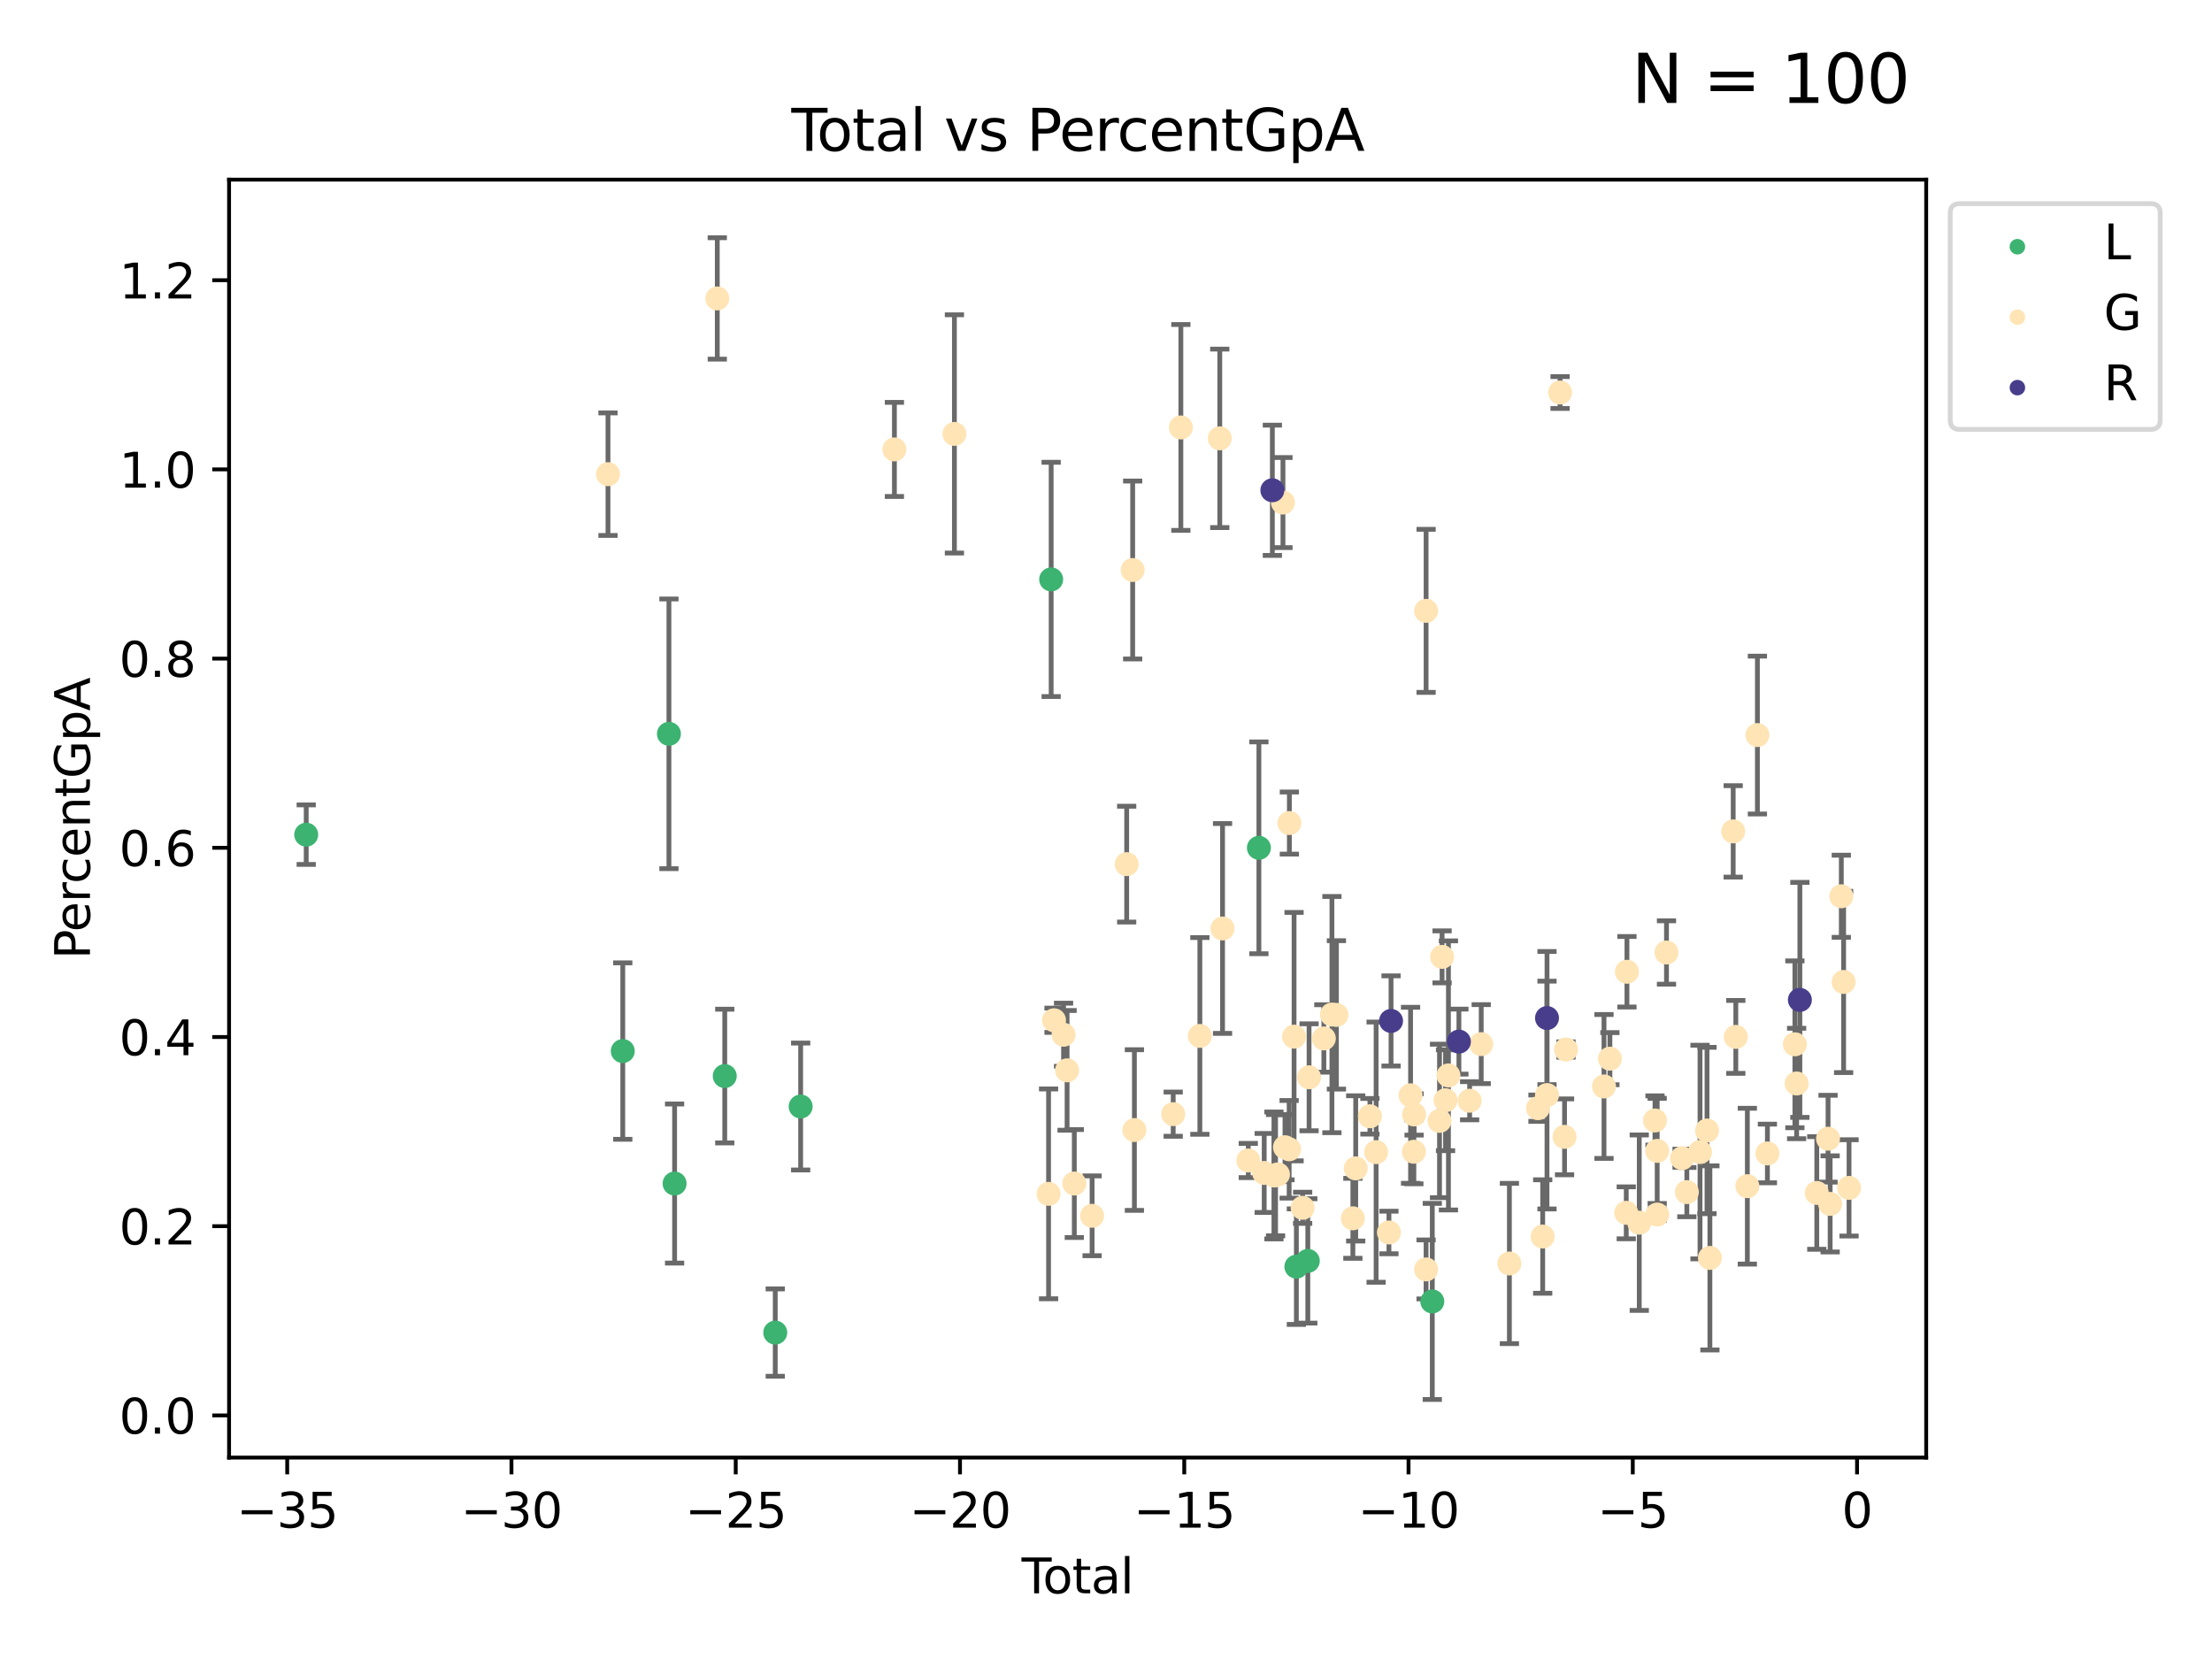 <?xml version="1.0" encoding="utf-8" standalone="no"?>
<!DOCTYPE svg PUBLIC "-//W3C//DTD SVG 1.1//EN"
  "http://www.w3.org/Graphics/SVG/1.1/DTD/svg11.dtd">
<svg xmlns:xlink="http://www.w3.org/1999/xlink" width="460.8pt" height="345.6pt" viewBox="0 0 460.8 345.6" xmlns="http://www.w3.org/2000/svg" version="1.1">
 <defs>
  <style type="text/css">*{stroke-linejoin: round; stroke-linecap: butt}</style>
 </defs>
 <g id="figure_1">
  <g id="patch_1">
   <path d="M 0 345.6 
L 460.8 345.6 
L 460.8 0 
L 0 0 
z
" style="fill: #ffffff"/>
  </g>
  <g id="axes_1">
   <g id="patch_2">
    <path d="M 47.72 303.64 
L 401.26 303.64 
L 401.26 37.423 
L 47.72 37.423 
z
" style="fill: #ffffff"/>
   </g>
   <g id="PathCollection_1">
    <defs>
     <path id="m95340c4c34" d="M 0 1.118 
C 0.297 1.118 0.581 1 0.791 0.791 
C 1 0.581 1.118 0.297 1.118 0 
C 1.118 -0.297 1 -0.581 0.791 -0.791 
C 0.581 -1 0.297 -1.118 0 -1.118 
C -0.297 -1.118 -0.581 -1 -0.791 -0.791 
C -1 -0.581 -1.118 -0.297 -1.118 0 
C -1.118 0.297 -1 0.581 -0.791 0.791 
C -0.581 1 -0.297 1.118 0 1.118 
z
" style="stroke: #3cb371"/>
    </defs>
    <g clip-path="url(#pb274f02167)">
     <use xlink:href="#m95340c4c34" x="63.79" y="173.875" style="fill: #3cb371; stroke: #3cb371"/>
     <use xlink:href="#m95340c4c34" x="129.736" y="218.955" style="fill: #3cb371; stroke: #3cb371"/>
     <use xlink:href="#m95340c4c34" x="139.351" y="152.868" style="fill: #3cb371; stroke: #3cb371"/>
     <use xlink:href="#m95340c4c34" x="140.531" y="246.552" style="fill: #3cb371; stroke: #3cb371"/>
     <use xlink:href="#m95340c4c34" x="150.98" y="224.163" style="fill: #3cb371; stroke: #3cb371"/>
     <use xlink:href="#m95340c4c34" x="161.499" y="277.604" style="fill: #3cb371; stroke: #3cb371"/>
     <use xlink:href="#m95340c4c34" x="166.792" y="230.508" style="fill: #3cb371; stroke: #3cb371"/>
     <use xlink:href="#m95340c4c34" x="218.975" y="120.702" style="fill: #3cb371; stroke: #3cb371"/>
     <use xlink:href="#m95340c4c34" x="262.252" y="176.616" style="fill: #3cb371; stroke: #3cb371"/>
     <use xlink:href="#m95340c4c34" x="270.059" y="263.867" style="fill: #3cb371; stroke: #3cb371"/>
     <use xlink:href="#m95340c4c34" x="272.441" y="262.671" style="fill: #3cb371; stroke: #3cb371"/>
     <use xlink:href="#m95340c4c34" x="298.371" y="271.114" style="fill: #3cb371; stroke: #3cb371"/>
    </g>
   </g>
   <g id="PathCollection_2">
    <defs>
     <path id="m5de2d8febb" d="M 0 1.118 
C 0.297 1.118 0.581 1 0.791 0.791 
C 1 0.581 1.118 0.297 1.118 0 
C 1.118 -0.297 1 -0.581 0.791 -0.791 
C 0.581 -1 0.297 -1.118 0 -1.118 
C -0.297 -1.118 -0.581 -1 -0.791 -0.791 
C -1 -0.581 -1.118 -0.297 -1.118 0 
C -1.118 0.297 -1 0.581 -0.791 0.791 
C -0.581 1 -0.297 1.118 0 1.118 
z
" style="stroke: #ffe4b5"/>
    </defs>
    <g clip-path="url(#pb274f02167)">
     <use xlink:href="#m5de2d8febb" x="126.654" y="98.779" style="fill: #ffe4b5; stroke: #ffe4b5"/>
     <use xlink:href="#m5de2d8febb" x="149.423" y="62.169" style="fill: #ffe4b5; stroke: #ffe4b5"/>
     <use xlink:href="#m5de2d8febb" x="186.322" y="93.625" style="fill: #ffe4b5; stroke: #ffe4b5"/>
     <use xlink:href="#m5de2d8febb" x="198.822" y="90.392" style="fill: #ffe4b5; stroke: #ffe4b5"/>
     <use xlink:href="#m5de2d8febb" x="218.437" y="248.702" style="fill: #ffe4b5; stroke: #ffe4b5"/>
     <use xlink:href="#m5de2d8febb" x="219.57" y="212.539" style="fill: #ffe4b5; stroke: #ffe4b5"/>
     <use xlink:href="#m5de2d8febb" x="221.559" y="215.557" style="fill: #ffe4b5; stroke: #ffe4b5"/>
     <use xlink:href="#m5de2d8febb" x="222.292" y="222.975" style="fill: #ffe4b5; stroke: #ffe4b5"/>
     <use xlink:href="#m5de2d8febb" x="223.798" y="246.551" style="fill: #ffe4b5; stroke: #ffe4b5"/>
     <use xlink:href="#m5de2d8febb" x="227.505" y="253.274" style="fill: #ffe4b5; stroke: #ffe4b5"/>
     <use xlink:href="#m5de2d8febb" x="234.708" y="180.014" style="fill: #ffe4b5; stroke: #ffe4b5"/>
     <use xlink:href="#m5de2d8febb" x="235.956" y="118.744" style="fill: #ffe4b5; stroke: #ffe4b5"/>
     <use xlink:href="#m5de2d8febb" x="236.317" y="235.41" style="fill: #ffe4b5; stroke: #ffe4b5"/>
     <use xlink:href="#m5de2d8febb" x="244.4" y="232.097" style="fill: #ffe4b5; stroke: #ffe4b5"/>
     <use xlink:href="#m5de2d8febb" x="245.996" y="89.045" style="fill: #ffe4b5; stroke: #ffe4b5"/>
     <use xlink:href="#m5de2d8febb" x="249.953" y="215.803" style="fill: #ffe4b5; stroke: #ffe4b5"/>
     <use xlink:href="#m5de2d8febb" x="254.102" y="91.315" style="fill: #ffe4b5; stroke: #ffe4b5"/>
     <use xlink:href="#m5de2d8febb" x="254.68" y="193.417" style="fill: #ffe4b5; stroke: #ffe4b5"/>
     <use xlink:href="#m5de2d8febb" x="260.041" y="241.753" style="fill: #ffe4b5; stroke: #ffe4b5"/>
     <use xlink:href="#m5de2d8febb" x="263.358" y="244.347" style="fill: #ffe4b5; stroke: #ffe4b5"/>
     <use xlink:href="#m5de2d8febb" x="265.383" y="244.87" style="fill: #ffe4b5; stroke: #ffe4b5"/>
     <use xlink:href="#m5de2d8febb" x="265.726" y="244.812" style="fill: #ffe4b5; stroke: #ffe4b5"/>
     <use xlink:href="#m5de2d8febb" x="266.226" y="244.647" style="fill: #ffe4b5; stroke: #ffe4b5"/>
     <use xlink:href="#m5de2d8febb" x="267.265" y="104.693" style="fill: #ffe4b5; stroke: #ffe4b5"/>
     <use xlink:href="#m5de2d8febb" x="267.686" y="238.986" style="fill: #ffe4b5; stroke: #ffe4b5"/>
     <use xlink:href="#m5de2d8febb" x="268.553" y="239.415" style="fill: #ffe4b5; stroke: #ffe4b5"/>
     <use xlink:href="#m5de2d8febb" x="268.599" y="171.458" style="fill: #ffe4b5; stroke: #ffe4b5"/>
     <use xlink:href="#m5de2d8febb" x="269.578" y="215.953" style="fill: #ffe4b5; stroke: #ffe4b5"/>
     <use xlink:href="#m5de2d8febb" x="271.364" y="251.609" style="fill: #ffe4b5; stroke: #ffe4b5"/>
     <use xlink:href="#m5de2d8febb" x="272.702" y="224.419" style="fill: #ffe4b5; stroke: #ffe4b5"/>
     <use xlink:href="#m5de2d8febb" x="275.784" y="216.325" style="fill: #ffe4b5; stroke: #ffe4b5"/>
     <use xlink:href="#m5de2d8febb" x="277.464" y="211.354" style="fill: #ffe4b5; stroke: #ffe4b5"/>
     <use xlink:href="#m5de2d8febb" x="278.398" y="211.422" style="fill: #ffe4b5; stroke: #ffe4b5"/>
     <use xlink:href="#m5de2d8febb" x="281.827" y="253.798" style="fill: #ffe4b5; stroke: #ffe4b5"/>
     <use xlink:href="#m5de2d8febb" x="282.42" y="243.396" style="fill: #ffe4b5; stroke: #ffe4b5"/>
     <use xlink:href="#m5de2d8febb" x="285.381" y="232.543" style="fill: #ffe4b5; stroke: #ffe4b5"/>
     <use xlink:href="#m5de2d8febb" x="286.669" y="240.012" style="fill: #ffe4b5; stroke: #ffe4b5"/>
     <use xlink:href="#m5de2d8febb" x="289.34" y="256.751" style="fill: #ffe4b5; stroke: #ffe4b5"/>
     <use xlink:href="#m5de2d8febb" x="293.848" y="228.172" style="fill: #ffe4b5; stroke: #ffe4b5"/>
     <use xlink:href="#m5de2d8febb" x="294.532" y="239.929" style="fill: #ffe4b5; stroke: #ffe4b5"/>
     <use xlink:href="#m5de2d8febb" x="294.58" y="232.164" style="fill: #ffe4b5; stroke: #ffe4b5"/>
     <use xlink:href="#m5de2d8febb" x="297.077" y="264.444" style="fill: #ffe4b5; stroke: #ffe4b5"/>
     <use xlink:href="#m5de2d8febb" x="297.082" y="127.252" style="fill: #ffe4b5; stroke: #ffe4b5"/>
     <use xlink:href="#m5de2d8febb" x="299.88" y="233.504" style="fill: #ffe4b5; stroke: #ffe4b5"/>
     <use xlink:href="#m5de2d8febb" x="300.413" y="199.333" style="fill: #ffe4b5; stroke: #ffe4b5"/>
     <use xlink:href="#m5de2d8febb" x="301.133" y="229.202" style="fill: #ffe4b5; stroke: #ffe4b5"/>
     <use xlink:href="#m5de2d8febb" x="301.737" y="224.029" style="fill: #ffe4b5; stroke: #ffe4b5"/>
     <use xlink:href="#m5de2d8febb" x="306.151" y="229.305" style="fill: #ffe4b5; stroke: #ffe4b5"/>
     <use xlink:href="#m5de2d8febb" x="308.565" y="217.512" style="fill: #ffe4b5; stroke: #ffe4b5"/>
     <use xlink:href="#m5de2d8febb" x="314.435" y="263.208" style="fill: #ffe4b5; stroke: #ffe4b5"/>
     <use xlink:href="#m5de2d8febb" x="320.391" y="230.856" style="fill: #ffe4b5; stroke: #ffe4b5"/>
     <use xlink:href="#m5de2d8febb" x="321.369" y="257.592" style="fill: #ffe4b5; stroke: #ffe4b5"/>
     <use xlink:href="#m5de2d8febb" x="322.269" y="228.121" style="fill: #ffe4b5; stroke: #ffe4b5"/>
     <use xlink:href="#m5de2d8febb" x="324.991" y="81.769" style="fill: #ffe4b5; stroke: #ffe4b5"/>
     <use xlink:href="#m5de2d8febb" x="325.924" y="236.826" style="fill: #ffe4b5; stroke: #ffe4b5"/>
     <use xlink:href="#m5de2d8febb" x="326.228" y="218.634" style="fill: #ffe4b5; stroke: #ffe4b5"/>
     <use xlink:href="#m5de2d8febb" x="334.142" y="226.328" style="fill: #ffe4b5; stroke: #ffe4b5"/>
     <use xlink:href="#m5de2d8febb" x="335.374" y="220.54" style="fill: #ffe4b5; stroke: #ffe4b5"/>
     <use xlink:href="#m5de2d8febb" x="338.777" y="252.654" style="fill: #ffe4b5; stroke: #ffe4b5"/>
     <use xlink:href="#m5de2d8febb" x="338.922" y="202.437" style="fill: #ffe4b5; stroke: #ffe4b5"/>
     <use xlink:href="#m5de2d8febb" x="341.489" y="254.71" style="fill: #ffe4b5; stroke: #ffe4b5"/>
     <use xlink:href="#m5de2d8febb" x="344.764" y="233.417" style="fill: #ffe4b5; stroke: #ffe4b5"/>
     <use xlink:href="#m5de2d8febb" x="345.222" y="239.755" style="fill: #ffe4b5; stroke: #ffe4b5"/>
     <use xlink:href="#m5de2d8febb" x="345.232" y="253.02" style="fill: #ffe4b5; stroke: #ffe4b5"/>
     <use xlink:href="#m5de2d8febb" x="347.16" y="198.42" style="fill: #ffe4b5; stroke: #ffe4b5"/>
     <use xlink:href="#m5de2d8febb" x="350.407" y="241.271" style="fill: #ffe4b5; stroke: #ffe4b5"/>
     <use xlink:href="#m5de2d8febb" x="351.401" y="248.341" style="fill: #ffe4b5; stroke: #ffe4b5"/>
     <use xlink:href="#m5de2d8febb" x="354.144" y="239.993" style="fill: #ffe4b5; stroke: #ffe4b5"/>
     <use xlink:href="#m5de2d8febb" x="355.601" y="235.506" style="fill: #ffe4b5; stroke: #ffe4b5"/>
     <use xlink:href="#m5de2d8febb" x="356.205" y="262.045" style="fill: #ffe4b5; stroke: #ffe4b5"/>
     <use xlink:href="#m5de2d8febb" x="361.057" y="173.196" style="fill: #ffe4b5; stroke: #ffe4b5"/>
     <use xlink:href="#m5de2d8febb" x="361.601" y="216.003" style="fill: #ffe4b5; stroke: #ffe4b5"/>
     <use xlink:href="#m5de2d8febb" x="364.003" y="247.103" style="fill: #ffe4b5; stroke: #ffe4b5"/>
     <use xlink:href="#m5de2d8febb" x="366.1" y="153.127" style="fill: #ffe4b5; stroke: #ffe4b5"/>
     <use xlink:href="#m5de2d8febb" x="368.184" y="240.287" style="fill: #ffe4b5; stroke: #ffe4b5"/>
     <use xlink:href="#m5de2d8febb" x="373.91" y="217.548" style="fill: #ffe4b5; stroke: #ffe4b5"/>
     <use xlink:href="#m5de2d8febb" x="374.27" y="225.711" style="fill: #ffe4b5; stroke: #ffe4b5"/>
     <use xlink:href="#m5de2d8febb" x="378.467" y="248.513" style="fill: #ffe4b5; stroke: #ffe4b5"/>
     <use xlink:href="#m5de2d8febb" x="380.817" y="237.214" style="fill: #ffe4b5; stroke: #ffe4b5"/>
     <use xlink:href="#m5de2d8febb" x="381.252" y="250.794" style="fill: #ffe4b5; stroke: #ffe4b5"/>
     <use xlink:href="#m5de2d8febb" x="383.577" y="186.708" style="fill: #ffe4b5; stroke: #ffe4b5"/>
     <use xlink:href="#m5de2d8febb" x="384.061" y="204.56" style="fill: #ffe4b5; stroke: #ffe4b5"/>
     <use xlink:href="#m5de2d8febb" x="385.19" y="247.457" style="fill: #ffe4b5; stroke: #ffe4b5"/>
    </g>
   </g>
   <g id="PathCollection_3">
    <defs>
     <path id="m006d8db9dc" d="M 0 1.118 
C 0.297 1.118 0.581 1 0.791 0.791 
C 1 0.581 1.118 0.297 1.118 0 
C 1.118 -0.297 1 -0.581 0.791 -0.791 
C 0.581 -1 0.297 -1.118 0 -1.118 
C -0.297 -1.118 -0.581 -1 -0.791 -0.791 
C -1 -0.581 -1.118 -0.297 -1.118 0 
C -1.118 0.297 -1 0.581 -0.791 0.791 
C -0.581 1 -0.297 1.118 0 1.118 
z
" style="stroke: #483d8b"/>
    </defs>
    <g clip-path="url(#pb274f02167)">
     <use xlink:href="#m006d8db9dc" x="265.056" y="102.133" style="fill: #483d8b; stroke: #483d8b"/>
     <use xlink:href="#m006d8db9dc" x="289.78" y="212.676" style="fill: #483d8b; stroke: #483d8b"/>
     <use xlink:href="#m006d8db9dc" x="303.917" y="216.985" style="fill: #483d8b; stroke: #483d8b"/>
     <use xlink:href="#m006d8db9dc" x="322.271" y="212.079" style="fill: #483d8b; stroke: #483d8b"/>
     <use xlink:href="#m006d8db9dc" x="374.946" y="208.295" style="fill: #483d8b; stroke: #483d8b"/>
    </g>
   </g>
   <g id="matplotlib.axis_1">
    <g id="xtick_1">
     <g id="line2d_1">
      <defs>
       <path id="m8e881e3159" d="M 0 0 
L 0 3.5 
" style="stroke: #000000; stroke-width: 0.8"/>
      </defs>
      <g>
       <use xlink:href="#m8e881e3159" x="59.83" y="303.64" style="stroke: #000000; stroke-width: 0.8"/>
      </g>
     </g>
     <g id="text_1">
      <!-- −35 -->
      <g transform="translate(49.278 318.238)scale(0.1 -0.1)">
       <defs>
        <path id="DejaVuSans-2212" d="M 678 2272 
L 4684 2272 
L 4684 1741 
L 678 1741 
L 678 2272 
z
" transform="scale(0.016)"/>
        <path id="DejaVuSans-33" d="M 2597 2516 
Q 3050 2419 3304 2112 
Q 3559 1806 3559 1356 
Q 3559 666 3084 287 
Q 2609 -91 1734 -91 
Q 1441 -91 1130 -33 
Q 819 25 488 141 
L 488 750 
Q 750 597 1062 519 
Q 1375 441 1716 441 
Q 2309 441 2620 675 
Q 2931 909 2931 1356 
Q 2931 1769 2642 2001 
Q 2353 2234 1838 2234 
L 1294 2234 
L 1294 2753 
L 1863 2753 
Q 2328 2753 2575 2939 
Q 2822 3125 2822 3475 
Q 2822 3834 2567 4026 
Q 2313 4219 1838 4219 
Q 1578 4219 1281 4162 
Q 984 4106 628 3988 
L 628 4550 
Q 988 4650 1302 4700 
Q 1616 4750 1894 4750 
Q 2613 4750 3031 4423 
Q 3450 4097 3450 3541 
Q 3450 3153 3228 2886 
Q 3006 2619 2597 2516 
z
" transform="scale(0.016)"/>
        <path id="DejaVuSans-35" d="M 691 4666 
L 3169 4666 
L 3169 4134 
L 1269 4134 
L 1269 2991 
Q 1406 3038 1543 3061 
Q 1681 3084 1819 3084 
Q 2600 3084 3056 2656 
Q 3513 2228 3513 1497 
Q 3513 744 3044 326 
Q 2575 -91 1722 -91 
Q 1428 -91 1123 -41 
Q 819 9 494 109 
L 494 744 
Q 775 591 1075 516 
Q 1375 441 1709 441 
Q 2250 441 2565 725 
Q 2881 1009 2881 1497 
Q 2881 1984 2565 2268 
Q 2250 2553 1709 2553 
Q 1456 2553 1204 2497 
Q 953 2441 691 2322 
L 691 4666 
z
" transform="scale(0.016)"/>
       </defs>
       <use xlink:href="#DejaVuSans-2212"/>
       <use xlink:href="#DejaVuSans-33" x="83.789"/>
       <use xlink:href="#DejaVuSans-35" x="147.412"/>
      </g>
     </g>
    </g>
    <g id="xtick_2">
     <g id="line2d_2">
      <g>
       <use xlink:href="#m8e881e3159" x="106.548" y="303.64" style="stroke: #000000; stroke-width: 0.8"/>
      </g>
     </g>
     <g id="text_2">
      <!-- −30 -->
      <g transform="translate(95.996 318.238)scale(0.1 -0.1)">
       <defs>
        <path id="DejaVuSans-30" d="M 2034 4250 
Q 1547 4250 1301 3770 
Q 1056 3291 1056 2328 
Q 1056 1369 1301 889 
Q 1547 409 2034 409 
Q 2525 409 2770 889 
Q 3016 1369 3016 2328 
Q 3016 3291 2770 3770 
Q 2525 4250 2034 4250 
z
M 2034 4750 
Q 2819 4750 3233 4129 
Q 3647 3509 3647 2328 
Q 3647 1150 3233 529 
Q 2819 -91 2034 -91 
Q 1250 -91 836 529 
Q 422 1150 422 2328 
Q 422 3509 836 4129 
Q 1250 4750 2034 4750 
z
" transform="scale(0.016)"/>
       </defs>
       <use xlink:href="#DejaVuSans-2212"/>
       <use xlink:href="#DejaVuSans-33" x="83.789"/>
       <use xlink:href="#DejaVuSans-30" x="147.412"/>
      </g>
     </g>
    </g>
    <g id="xtick_3">
     <g id="line2d_3">
      <g>
       <use xlink:href="#m8e881e3159" x="153.266" y="303.64" style="stroke: #000000; stroke-width: 0.8"/>
      </g>
     </g>
     <g id="text_3">
      <!-- −25 -->
      <g transform="translate(142.714 318.238)scale(0.1 -0.1)">
       <defs>
        <path id="DejaVuSans-32" d="M 1228 531 
L 3431 531 
L 3431 0 
L 469 0 
L 469 531 
Q 828 903 1448 1529 
Q 2069 2156 2228 2338 
Q 2531 2678 2651 2914 
Q 2772 3150 2772 3378 
Q 2772 3750 2511 3984 
Q 2250 4219 1831 4219 
Q 1534 4219 1204 4116 
Q 875 4013 500 3803 
L 500 4441 
Q 881 4594 1212 4672 
Q 1544 4750 1819 4750 
Q 2544 4750 2975 4387 
Q 3406 4025 3406 3419 
Q 3406 3131 3298 2873 
Q 3191 2616 2906 2266 
Q 2828 2175 2409 1742 
Q 1991 1309 1228 531 
z
" transform="scale(0.016)"/>
       </defs>
       <use xlink:href="#DejaVuSans-2212"/>
       <use xlink:href="#DejaVuSans-32" x="83.789"/>
       <use xlink:href="#DejaVuSans-35" x="147.412"/>
      </g>
     </g>
    </g>
    <g id="xtick_4">
     <g id="line2d_4">
      <g>
       <use xlink:href="#m8e881e3159" x="199.984" y="303.64" style="stroke: #000000; stroke-width: 0.8"/>
      </g>
     </g>
     <g id="text_4">
      <!-- −20 -->
      <g transform="translate(189.432 318.238)scale(0.1 -0.1)">
       <use xlink:href="#DejaVuSans-2212"/>
       <use xlink:href="#DejaVuSans-32" x="83.789"/>
       <use xlink:href="#DejaVuSans-30" x="147.412"/>
      </g>
     </g>
    </g>
    <g id="xtick_5">
     <g id="line2d_5">
      <g>
       <use xlink:href="#m8e881e3159" x="246.702" y="303.64" style="stroke: #000000; stroke-width: 0.8"/>
      </g>
     </g>
     <g id="text_5">
      <!-- −15 -->
      <g transform="translate(236.15 318.238)scale(0.1 -0.1)">
       <defs>
        <path id="DejaVuSans-31" d="M 794 531 
L 1825 531 
L 1825 4091 
L 703 3866 
L 703 4441 
L 1819 4666 
L 2450 4666 
L 2450 531 
L 3481 531 
L 3481 0 
L 794 0 
L 794 531 
z
" transform="scale(0.016)"/>
       </defs>
       <use xlink:href="#DejaVuSans-2212"/>
       <use xlink:href="#DejaVuSans-31" x="83.789"/>
       <use xlink:href="#DejaVuSans-35" x="147.412"/>
      </g>
     </g>
    </g>
    <g id="xtick_6">
     <g id="line2d_6">
      <g>
       <use xlink:href="#m8e881e3159" x="293.42" y="303.64" style="stroke: #000000; stroke-width: 0.8"/>
      </g>
     </g>
     <g id="text_6">
      <!-- −10 -->
      <g transform="translate(282.868 318.238)scale(0.1 -0.1)">
       <use xlink:href="#DejaVuSans-2212"/>
       <use xlink:href="#DejaVuSans-31" x="83.789"/>
       <use xlink:href="#DejaVuSans-30" x="147.412"/>
      </g>
     </g>
    </g>
    <g id="xtick_7">
     <g id="line2d_7">
      <g>
       <use xlink:href="#m8e881e3159" x="340.138" y="303.64" style="stroke: #000000; stroke-width: 0.8"/>
      </g>
     </g>
     <g id="text_7">
      <!-- −5 -->
      <g transform="translate(332.767 318.238)scale(0.1 -0.1)">
       <use xlink:href="#DejaVuSans-2212"/>
       <use xlink:href="#DejaVuSans-35" x="83.789"/>
      </g>
     </g>
    </g>
    <g id="xtick_8">
     <g id="line2d_8">
      <g>
       <use xlink:href="#m8e881e3159" x="386.856" y="303.64" style="stroke: #000000; stroke-width: 0.8"/>
      </g>
     </g>
     <g id="text_8">
      <!-- 0 -->
      <g transform="translate(383.674 318.238)scale(0.1 -0.1)">
       <use xlink:href="#DejaVuSans-30"/>
      </g>
     </g>
    </g>
    <g id="text_9">
     <!-- Total -->
     <g transform="translate(212.813 331.917)scale(0.1 -0.1)">
      <defs>
       <path id="DejaVuSans-54" d="M -19 4666 
L 3928 4666 
L 3928 4134 
L 2272 4134 
L 2272 0 
L 1638 0 
L 1638 4134 
L -19 4134 
L -19 4666 
z
" transform="scale(0.016)"/>
       <path id="DejaVuSans-6f" d="M 1959 3097 
Q 1497 3097 1228 2736 
Q 959 2375 959 1747 
Q 959 1119 1226 758 
Q 1494 397 1959 397 
Q 2419 397 2687 759 
Q 2956 1122 2956 1747 
Q 2956 2369 2687 2733 
Q 2419 3097 1959 3097 
z
M 1959 3584 
Q 2709 3584 3137 3096 
Q 3566 2609 3566 1747 
Q 3566 888 3137 398 
Q 2709 -91 1959 -91 
Q 1206 -91 779 398 
Q 353 888 353 1747 
Q 353 2609 779 3096 
Q 1206 3584 1959 3584 
z
" transform="scale(0.016)"/>
       <path id="DejaVuSans-74" d="M 1172 4494 
L 1172 3500 
L 2356 3500 
L 2356 3053 
L 1172 3053 
L 1172 1153 
Q 1172 725 1289 603 
Q 1406 481 1766 481 
L 2356 481 
L 2356 0 
L 1766 0 
Q 1100 0 847 248 
Q 594 497 594 1153 
L 594 3053 
L 172 3053 
L 172 3500 
L 594 3500 
L 594 4494 
L 1172 4494 
z
" transform="scale(0.016)"/>
       <path id="DejaVuSans-61" d="M 2194 1759 
Q 1497 1759 1228 1600 
Q 959 1441 959 1056 
Q 959 750 1161 570 
Q 1363 391 1709 391 
Q 2188 391 2477 730 
Q 2766 1069 2766 1631 
L 2766 1759 
L 2194 1759 
z
M 3341 1997 
L 3341 0 
L 2766 0 
L 2766 531 
Q 2569 213 2275 61 
Q 1981 -91 1556 -91 
Q 1019 -91 701 211 
Q 384 513 384 1019 
Q 384 1609 779 1909 
Q 1175 2209 1959 2209 
L 2766 2209 
L 2766 2266 
Q 2766 2663 2505 2880 
Q 2244 3097 1772 3097 
Q 1472 3097 1187 3025 
Q 903 2953 641 2809 
L 641 3341 
Q 956 3463 1253 3523 
Q 1550 3584 1831 3584 
Q 2591 3584 2966 3190 
Q 3341 2797 3341 1997 
z
" transform="scale(0.016)"/>
       <path id="DejaVuSans-6c" d="M 603 4863 
L 1178 4863 
L 1178 0 
L 603 0 
L 603 4863 
z
" transform="scale(0.016)"/>
      </defs>
      <use xlink:href="#DejaVuSans-54"/>
      <use xlink:href="#DejaVuSans-6f" x="44.084"/>
      <use xlink:href="#DejaVuSans-74" x="105.266"/>
      <use xlink:href="#DejaVuSans-61" x="144.475"/>
      <use xlink:href="#DejaVuSans-6c" x="205.754"/>
     </g>
    </g>
   </g>
   <g id="matplotlib.axis_2">
    <g id="ytick_1">
     <g id="line2d_9">
      <defs>
       <path id="mcc6beb9e9f" d="M 0 0 
L -3.5 0 
" style="stroke: #000000; stroke-width: 0.8"/>
      </defs>
      <g>
       <use xlink:href="#mcc6beb9e9f" x="47.72" y="294.855" style="stroke: #000000; stroke-width: 0.8"/>
      </g>
     </g>
     <g id="text_10">
      <!-- 0.0 -->
      <g transform="translate(24.817 298.654)scale(0.1 -0.1)">
       <defs>
        <path id="DejaVuSans-2e" d="M 684 794 
L 1344 794 
L 1344 0 
L 684 0 
L 684 794 
z
" transform="scale(0.016)"/>
       </defs>
       <use xlink:href="#DejaVuSans-30"/>
       <use xlink:href="#DejaVuSans-2e" x="63.623"/>
       <use xlink:href="#DejaVuSans-30" x="95.41"/>
      </g>
     </g>
    </g>
    <g id="ytick_2">
     <g id="line2d_10">
      <g>
       <use xlink:href="#mcc6beb9e9f" x="47.72" y="255.441" style="stroke: #000000; stroke-width: 0.8"/>
      </g>
     </g>
     <g id="text_11">
      <!-- 0.2 -->
      <g transform="translate(24.817 259.24)scale(0.1 -0.1)">
       <use xlink:href="#DejaVuSans-30"/>
       <use xlink:href="#DejaVuSans-2e" x="63.623"/>
       <use xlink:href="#DejaVuSans-32" x="95.41"/>
      </g>
     </g>
    </g>
    <g id="ytick_3">
     <g id="line2d_11">
      <g>
       <use xlink:href="#mcc6beb9e9f" x="47.72" y="216.027" style="stroke: #000000; stroke-width: 0.8"/>
      </g>
     </g>
     <g id="text_12">
      <!-- 0.4 -->
      <g transform="translate(24.817 219.826)scale(0.1 -0.1)">
       <defs>
        <path id="DejaVuSans-34" d="M 2419 4116 
L 825 1625 
L 2419 1625 
L 2419 4116 
z
M 2253 4666 
L 3047 4666 
L 3047 1625 
L 3713 1625 
L 3713 1100 
L 3047 1100 
L 3047 0 
L 2419 0 
L 2419 1100 
L 313 1100 
L 313 1709 
L 2253 4666 
z
" transform="scale(0.016)"/>
       </defs>
       <use xlink:href="#DejaVuSans-30"/>
       <use xlink:href="#DejaVuSans-2e" x="63.623"/>
       <use xlink:href="#DejaVuSans-34" x="95.41"/>
      </g>
     </g>
    </g>
    <g id="ytick_4">
     <g id="line2d_12">
      <g>
       <use xlink:href="#mcc6beb9e9f" x="47.72" y="176.613" style="stroke: #000000; stroke-width: 0.8"/>
      </g>
     </g>
     <g id="text_13">
      <!-- 0.6 -->
      <g transform="translate(24.817 180.413)scale(0.1 -0.1)">
       <defs>
        <path id="DejaVuSans-36" d="M 2113 2584 
Q 1688 2584 1439 2293 
Q 1191 2003 1191 1497 
Q 1191 994 1439 701 
Q 1688 409 2113 409 
Q 2538 409 2786 701 
Q 3034 994 3034 1497 
Q 3034 2003 2786 2293 
Q 2538 2584 2113 2584 
z
M 3366 4563 
L 3366 3988 
Q 3128 4100 2886 4159 
Q 2644 4219 2406 4219 
Q 1781 4219 1451 3797 
Q 1122 3375 1075 2522 
Q 1259 2794 1537 2939 
Q 1816 3084 2150 3084 
Q 2853 3084 3261 2657 
Q 3669 2231 3669 1497 
Q 3669 778 3244 343 
Q 2819 -91 2113 -91 
Q 1303 -91 875 529 
Q 447 1150 447 2328 
Q 447 3434 972 4092 
Q 1497 4750 2381 4750 
Q 2619 4750 2861 4703 
Q 3103 4656 3366 4563 
z
" transform="scale(0.016)"/>
       </defs>
       <use xlink:href="#DejaVuSans-30"/>
       <use xlink:href="#DejaVuSans-2e" x="63.623"/>
       <use xlink:href="#DejaVuSans-36" x="95.41"/>
      </g>
     </g>
    </g>
    <g id="ytick_5">
     <g id="line2d_13">
      <g>
       <use xlink:href="#mcc6beb9e9f" x="47.72" y="137.2" style="stroke: #000000; stroke-width: 0.8"/>
      </g>
     </g>
     <g id="text_14">
      <!-- 0.8 -->
      <g transform="translate(24.817 140.999)scale(0.1 -0.1)">
       <defs>
        <path id="DejaVuSans-38" d="M 2034 2216 
Q 1584 2216 1326 1975 
Q 1069 1734 1069 1313 
Q 1069 891 1326 650 
Q 1584 409 2034 409 
Q 2484 409 2743 651 
Q 3003 894 3003 1313 
Q 3003 1734 2745 1975 
Q 2488 2216 2034 2216 
z
M 1403 2484 
Q 997 2584 770 2862 
Q 544 3141 544 3541 
Q 544 4100 942 4425 
Q 1341 4750 2034 4750 
Q 2731 4750 3128 4425 
Q 3525 4100 3525 3541 
Q 3525 3141 3298 2862 
Q 3072 2584 2669 2484 
Q 3125 2378 3379 2068 
Q 3634 1759 3634 1313 
Q 3634 634 3220 271 
Q 2806 -91 2034 -91 
Q 1263 -91 848 271 
Q 434 634 434 1313 
Q 434 1759 690 2068 
Q 947 2378 1403 2484 
z
M 1172 3481 
Q 1172 3119 1398 2916 
Q 1625 2713 2034 2713 
Q 2441 2713 2670 2916 
Q 2900 3119 2900 3481 
Q 2900 3844 2670 4047 
Q 2441 4250 2034 4250 
Q 1625 4250 1398 4047 
Q 1172 3844 1172 3481 
z
" transform="scale(0.016)"/>
       </defs>
       <use xlink:href="#DejaVuSans-30"/>
       <use xlink:href="#DejaVuSans-2e" x="63.623"/>
       <use xlink:href="#DejaVuSans-38" x="95.41"/>
      </g>
     </g>
    </g>
    <g id="ytick_6">
     <g id="line2d_14">
      <g>
       <use xlink:href="#mcc6beb9e9f" x="47.72" y="97.786" style="stroke: #000000; stroke-width: 0.8"/>
      </g>
     </g>
     <g id="text_15">
      <!-- 1.0 -->
      <g transform="translate(24.817 101.585)scale(0.1 -0.1)">
       <use xlink:href="#DejaVuSans-31"/>
       <use xlink:href="#DejaVuSans-2e" x="63.623"/>
       <use xlink:href="#DejaVuSans-30" x="95.41"/>
      </g>
     </g>
    </g>
    <g id="ytick_7">
     <g id="line2d_15">
      <g>
       <use xlink:href="#mcc6beb9e9f" x="47.72" y="58.372" style="stroke: #000000; stroke-width: 0.8"/>
      </g>
     </g>
     <g id="text_16">
      <!-- 1.2 -->
      <g transform="translate(24.817 62.171)scale(0.1 -0.1)">
       <use xlink:href="#DejaVuSans-31"/>
       <use xlink:href="#DejaVuSans-2e" x="63.623"/>
       <use xlink:href="#DejaVuSans-32" x="95.41"/>
      </g>
     </g>
    </g>
    <g id="text_17">
     <!-- PercentGpA -->
     <g transform="translate(18.737 199.808)rotate(-90)scale(0.1 -0.1)">
      <defs>
       <path id="DejaVuSans-50" d="M 1259 4147 
L 1259 2394 
L 2053 2394 
Q 2494 2394 2734 2622 
Q 2975 2850 2975 3272 
Q 2975 3691 2734 3919 
Q 2494 4147 2053 4147 
L 1259 4147 
z
M 628 4666 
L 2053 4666 
Q 2838 4666 3239 4311 
Q 3641 3956 3641 3272 
Q 3641 2581 3239 2228 
Q 2838 1875 2053 1875 
L 1259 1875 
L 1259 0 
L 628 0 
L 628 4666 
z
" transform="scale(0.016)"/>
       <path id="DejaVuSans-65" d="M 3597 1894 
L 3597 1613 
L 953 1613 
Q 991 1019 1311 708 
Q 1631 397 2203 397 
Q 2534 397 2845 478 
Q 3156 559 3463 722 
L 3463 178 
Q 3153 47 2828 -22 
Q 2503 -91 2169 -91 
Q 1331 -91 842 396 
Q 353 884 353 1716 
Q 353 2575 817 3079 
Q 1281 3584 2069 3584 
Q 2775 3584 3186 3129 
Q 3597 2675 3597 1894 
z
M 3022 2063 
Q 3016 2534 2758 2815 
Q 2500 3097 2075 3097 
Q 1594 3097 1305 2825 
Q 1016 2553 972 2059 
L 3022 2063 
z
" transform="scale(0.016)"/>
       <path id="DejaVuSans-72" d="M 2631 2963 
Q 2534 3019 2420 3045 
Q 2306 3072 2169 3072 
Q 1681 3072 1420 2755 
Q 1159 2438 1159 1844 
L 1159 0 
L 581 0 
L 581 3500 
L 1159 3500 
L 1159 2956 
Q 1341 3275 1631 3429 
Q 1922 3584 2338 3584 
Q 2397 3584 2469 3576 
Q 2541 3569 2628 3553 
L 2631 2963 
z
" transform="scale(0.016)"/>
       <path id="DejaVuSans-63" d="M 3122 3366 
L 3122 2828 
Q 2878 2963 2633 3030 
Q 2388 3097 2138 3097 
Q 1578 3097 1268 2742 
Q 959 2388 959 1747 
Q 959 1106 1268 751 
Q 1578 397 2138 397 
Q 2388 397 2633 464 
Q 2878 531 3122 666 
L 3122 134 
Q 2881 22 2623 -34 
Q 2366 -91 2075 -91 
Q 1284 -91 818 406 
Q 353 903 353 1747 
Q 353 2603 823 3093 
Q 1294 3584 2113 3584 
Q 2378 3584 2631 3529 
Q 2884 3475 3122 3366 
z
" transform="scale(0.016)"/>
       <path id="DejaVuSans-6e" d="M 3513 2113 
L 3513 0 
L 2938 0 
L 2938 2094 
Q 2938 2591 2744 2837 
Q 2550 3084 2163 3084 
Q 1697 3084 1428 2787 
Q 1159 2491 1159 1978 
L 1159 0 
L 581 0 
L 581 3500 
L 1159 3500 
L 1159 2956 
Q 1366 3272 1645 3428 
Q 1925 3584 2291 3584 
Q 2894 3584 3203 3211 
Q 3513 2838 3513 2113 
z
" transform="scale(0.016)"/>
       <path id="DejaVuSans-47" d="M 3809 666 
L 3809 1919 
L 2778 1919 
L 2778 2438 
L 4434 2438 
L 4434 434 
Q 4069 175 3628 42 
Q 3188 -91 2688 -91 
Q 1594 -91 976 548 
Q 359 1188 359 2328 
Q 359 3472 976 4111 
Q 1594 4750 2688 4750 
Q 3144 4750 3555 4637 
Q 3966 4525 4313 4306 
L 4313 3634 
Q 3963 3931 3569 4081 
Q 3175 4231 2741 4231 
Q 1884 4231 1454 3753 
Q 1025 3275 1025 2328 
Q 1025 1384 1454 906 
Q 1884 428 2741 428 
Q 3075 428 3337 486 
Q 3600 544 3809 666 
z
" transform="scale(0.016)"/>
       <path id="DejaVuSans-70" d="M 1159 525 
L 1159 -1331 
L 581 -1331 
L 581 3500 
L 1159 3500 
L 1159 2969 
Q 1341 3281 1617 3432 
Q 1894 3584 2278 3584 
Q 2916 3584 3314 3078 
Q 3713 2572 3713 1747 
Q 3713 922 3314 415 
Q 2916 -91 2278 -91 
Q 1894 -91 1617 61 
Q 1341 213 1159 525 
z
M 3116 1747 
Q 3116 2381 2855 2742 
Q 2594 3103 2138 3103 
Q 1681 3103 1420 2742 
Q 1159 2381 1159 1747 
Q 1159 1113 1420 752 
Q 1681 391 2138 391 
Q 2594 391 2855 752 
Q 3116 1113 3116 1747 
z
" transform="scale(0.016)"/>
       <path id="DejaVuSans-41" d="M 2188 4044 
L 1331 1722 
L 3047 1722 
L 2188 4044 
z
M 1831 4666 
L 2547 4666 
L 4325 0 
L 3669 0 
L 3244 1197 
L 1141 1197 
L 716 0 
L 50 0 
L 1831 4666 
z
" transform="scale(0.016)"/>
      </defs>
      <use xlink:href="#DejaVuSans-50"/>
      <use xlink:href="#DejaVuSans-65" x="56.678"/>
      <use xlink:href="#DejaVuSans-72" x="118.201"/>
      <use xlink:href="#DejaVuSans-63" x="157.064"/>
      <use xlink:href="#DejaVuSans-65" x="212.045"/>
      <use xlink:href="#DejaVuSans-6e" x="273.568"/>
      <use xlink:href="#DejaVuSans-74" x="336.947"/>
      <use xlink:href="#DejaVuSans-47" x="376.156"/>
      <use xlink:href="#DejaVuSans-70" x="453.646"/>
      <use xlink:href="#DejaVuSans-41" x="517.123"/>
     </g>
    </g>
   </g>
   <g id="LineCollection_1">
    <path d="M 63.79 180.073 
L 63.79 167.676 
" clip-path="url(#pb274f02167)" style="fill: none; stroke: #696969"/>
    <path d="M 129.736 237.334 
L 129.736 200.576 
" clip-path="url(#pb274f02167)" style="fill: none; stroke: #696969"/>
    <path d="M 139.351 180.957 
L 139.351 124.78 
" clip-path="url(#pb274f02167)" style="fill: none; stroke: #696969"/>
    <path d="M 140.531 263.124 
L 140.531 229.98 
" clip-path="url(#pb274f02167)" style="fill: none; stroke: #696969"/>
    <path d="M 150.98 238.09 
L 150.98 210.237 
" clip-path="url(#pb274f02167)" style="fill: none; stroke: #696969"/>
    <path d="M 161.499 286.7 
L 161.499 268.507 
" clip-path="url(#pb274f02167)" style="fill: none; stroke: #696969"/>
    <path d="M 166.792 243.727 
L 166.792 217.29 
" clip-path="url(#pb274f02167)" style="fill: none; stroke: #696969"/>
    <path d="M 218.975 145.103 
L 218.975 96.3 
" clip-path="url(#pb274f02167)" style="fill: none; stroke: #696969"/>
    <path d="M 262.252 198.679 
L 262.252 154.552 
" clip-path="url(#pb274f02167)" style="fill: none; stroke: #696969"/>
    <path d="M 270.059 275.902 
L 270.059 251.832 
" clip-path="url(#pb274f02167)" style="fill: none; stroke: #696969"/>
    <path d="M 272.441 275.626 
L 272.441 249.717 
" clip-path="url(#pb274f02167)" style="fill: none; stroke: #696969"/>
    <path d="M 298.371 291.539 
L 298.371 250.689 
" clip-path="url(#pb274f02167)" style="fill: none; stroke: #696969"/>
   </g>
   <g id="line2d_16">
    <defs>
     <path id="m6940f8e334" d="M 2 0 
L -2 -0 
" style="stroke: #696969"/>
    </defs>
    <g clip-path="url(#pb274f02167)">
     <use xlink:href="#m6940f8e334" x="63.79" y="180.073" style="fill: #696969; stroke: #696969"/>
     <use xlink:href="#m6940f8e334" x="129.736" y="237.334" style="fill: #696969; stroke: #696969"/>
     <use xlink:href="#m6940f8e334" x="139.351" y="180.957" style="fill: #696969; stroke: #696969"/>
     <use xlink:href="#m6940f8e334" x="140.531" y="263.124" style="fill: #696969; stroke: #696969"/>
     <use xlink:href="#m6940f8e334" x="150.98" y="238.09" style="fill: #696969; stroke: #696969"/>
     <use xlink:href="#m6940f8e334" x="161.499" y="286.7" style="fill: #696969; stroke: #696969"/>
     <use xlink:href="#m6940f8e334" x="166.792" y="243.727" style="fill: #696969; stroke: #696969"/>
     <use xlink:href="#m6940f8e334" x="218.975" y="145.103" style="fill: #696969; stroke: #696969"/>
     <use xlink:href="#m6940f8e334" x="262.252" y="198.679" style="fill: #696969; stroke: #696969"/>
     <use xlink:href="#m6940f8e334" x="270.059" y="275.902" style="fill: #696969; stroke: #696969"/>
     <use xlink:href="#m6940f8e334" x="272.441" y="275.626" style="fill: #696969; stroke: #696969"/>
     <use xlink:href="#m6940f8e334" x="298.371" y="291.539" style="fill: #696969; stroke: #696969"/>
    </g>
   </g>
   <g id="line2d_17">
    <g clip-path="url(#pb274f02167)">
     <use xlink:href="#m6940f8e334" x="63.79" y="167.676" style="fill: #696969; stroke: #696969"/>
     <use xlink:href="#m6940f8e334" x="129.736" y="200.576" style="fill: #696969; stroke: #696969"/>
     <use xlink:href="#m6940f8e334" x="139.351" y="124.78" style="fill: #696969; stroke: #696969"/>
     <use xlink:href="#m6940f8e334" x="140.531" y="229.98" style="fill: #696969; stroke: #696969"/>
     <use xlink:href="#m6940f8e334" x="150.98" y="210.237" style="fill: #696969; stroke: #696969"/>
     <use xlink:href="#m6940f8e334" x="161.499" y="268.507" style="fill: #696969; stroke: #696969"/>
     <use xlink:href="#m6940f8e334" x="166.792" y="217.29" style="fill: #696969; stroke: #696969"/>
     <use xlink:href="#m6940f8e334" x="218.975" y="96.3" style="fill: #696969; stroke: #696969"/>
     <use xlink:href="#m6940f8e334" x="262.252" y="154.552" style="fill: #696969; stroke: #696969"/>
     <use xlink:href="#m6940f8e334" x="270.059" y="251.832" style="fill: #696969; stroke: #696969"/>
     <use xlink:href="#m6940f8e334" x="272.441" y="249.717" style="fill: #696969; stroke: #696969"/>
     <use xlink:href="#m6940f8e334" x="298.371" y="250.689" style="fill: #696969; stroke: #696969"/>
    </g>
   </g>
   <g id="LineCollection_2">
    <path d="M 126.654 111.542 
L 126.654 86.017 
" clip-path="url(#pb274f02167)" style="fill: none; stroke: #696969"/>
    <path d="M 149.423 74.815 
L 149.423 49.524 
" clip-path="url(#pb274f02167)" style="fill: none; stroke: #696969"/>
    <path d="M 186.322 103.428 
L 186.322 83.821 
" clip-path="url(#pb274f02167)" style="fill: none; stroke: #696969"/>
    <path d="M 198.822 115.208 
L 198.822 65.576 
" clip-path="url(#pb274f02167)" style="fill: none; stroke: #696969"/>
    <path d="M 218.437 270.557 
L 218.437 226.847 
" clip-path="url(#pb274f02167)" style="fill: none; stroke: #696969"/>
    <path d="M 219.57 215.067 
L 219.57 210.012 
" clip-path="url(#pb274f02167)" style="fill: none; stroke: #696969"/>
    <path d="M 221.559 222.132 
L 221.559 208.982 
" clip-path="url(#pb274f02167)" style="fill: none; stroke: #696969"/>
    <path d="M 222.292 235.444 
L 222.292 210.507 
" clip-path="url(#pb274f02167)" style="fill: none; stroke: #696969"/>
    <path d="M 223.798 257.797 
L 223.798 235.306 
" clip-path="url(#pb274f02167)" style="fill: none; stroke: #696969"/>
    <path d="M 227.505 261.587 
L 227.505 244.961 
" clip-path="url(#pb274f02167)" style="fill: none; stroke: #696969"/>
    <path d="M 234.708 192.076 
L 234.708 167.952 
" clip-path="url(#pb274f02167)" style="fill: none; stroke: #696969"/>
    <path d="M 235.956 137.279 
L 235.956 100.209 
" clip-path="url(#pb274f02167)" style="fill: none; stroke: #696969"/>
    <path d="M 236.317 252.142 
L 236.317 218.678 
" clip-path="url(#pb274f02167)" style="fill: none; stroke: #696969"/>
    <path d="M 244.4 236.704 
L 244.4 227.491 
" clip-path="url(#pb274f02167)" style="fill: none; stroke: #696969"/>
    <path d="M 245.996 110.489 
L 245.996 67.602 
" clip-path="url(#pb274f02167)" style="fill: none; stroke: #696969"/>
    <path d="M 249.953 236.296 
L 249.953 195.31 
" clip-path="url(#pb274f02167)" style="fill: none; stroke: #696969"/>
    <path d="M 254.102 109.904 
L 254.102 72.726 
" clip-path="url(#pb274f02167)" style="fill: none; stroke: #696969"/>
    <path d="M 254.68 215.272 
L 254.68 171.562 
" clip-path="url(#pb274f02167)" style="fill: none; stroke: #696969"/>
    <path d="M 260.041 245.317 
L 260.041 238.19 
" clip-path="url(#pb274f02167)" style="fill: none; stroke: #696969"/>
    <path d="M 263.358 252.571 
L 263.358 236.123 
" clip-path="url(#pb274f02167)" style="fill: none; stroke: #696969"/>
    <path d="M 265.383 258.09 
L 265.383 231.649 
" clip-path="url(#pb274f02167)" style="fill: none; stroke: #696969"/>
    <path d="M 265.726 257.44 
L 265.726 232.183 
" clip-path="url(#pb274f02167)" style="fill: none; stroke: #696969"/>
    <path d="M 266.226 246.151 
L 266.226 243.143 
" clip-path="url(#pb274f02167)" style="fill: none; stroke: #696969"/>
    <path d="M 267.265 114.073 
L 267.265 95.313 
" clip-path="url(#pb274f02167)" style="fill: none; stroke: #696969"/>
    <path d="M 267.686 245.78 
L 267.686 232.192 
" clip-path="url(#pb274f02167)" style="fill: none; stroke: #696969"/>
    <path d="M 268.553 249.584 
L 268.553 229.247 
" clip-path="url(#pb274f02167)" style="fill: none; stroke: #696969"/>
    <path d="M 268.599 177.927 
L 268.599 164.99 
" clip-path="url(#pb274f02167)" style="fill: none; stroke: #696969"/>
    <path d="M 269.578 241.828 
L 269.578 190.078 
" clip-path="url(#pb274f02167)" style="fill: none; stroke: #696969"/>
    <path d="M 271.364 254.856 
L 271.364 248.363 
" clip-path="url(#pb274f02167)" style="fill: none; stroke: #696969"/>
    <path d="M 272.702 235.56 
L 272.702 213.278 
" clip-path="url(#pb274f02167)" style="fill: none; stroke: #696969"/>
    <path d="M 275.784 223.35 
L 275.784 209.301 
" clip-path="url(#pb274f02167)" style="fill: none; stroke: #696969"/>
    <path d="M 277.464 235.956 
L 277.464 186.752 
" clip-path="url(#pb274f02167)" style="fill: none; stroke: #696969"/>
    <path d="M 278.398 226.878 
L 278.398 195.966 
" clip-path="url(#pb274f02167)" style="fill: none; stroke: #696969"/>
    <path d="M 281.827 262.126 
L 281.827 245.469 
" clip-path="url(#pb274f02167)" style="fill: none; stroke: #696969"/>
    <path d="M 282.42 258.527 
L 282.42 228.266 
" clip-path="url(#pb274f02167)" style="fill: none; stroke: #696969"/>
    <path d="M 285.381 236.255 
L 285.381 228.832 
" clip-path="url(#pb274f02167)" style="fill: none; stroke: #696969"/>
    <path d="M 286.669 267.118 
L 286.669 212.907 
" clip-path="url(#pb274f02167)" style="fill: none; stroke: #696969"/>
    <path d="M 289.34 261.183 
L 289.34 252.318 
" clip-path="url(#pb274f02167)" style="fill: none; stroke: #696969"/>
    <path d="M 293.848 246.505 
L 293.848 209.839 
" clip-path="url(#pb274f02167)" style="fill: none; stroke: #696969"/>
    <path d="M 294.532 246.605 
L 294.532 233.252 
" clip-path="url(#pb274f02167)" style="fill: none; stroke: #696969"/>
    <path d="M 294.58 236.466 
L 294.58 227.863 
" clip-path="url(#pb274f02167)" style="fill: none; stroke: #696969"/>
    <path d="M 297.077 270.586 
L 297.077 258.301 
" clip-path="url(#pb274f02167)" style="fill: none; stroke: #696969"/>
    <path d="M 297.082 144.238 
L 297.082 110.267 
" clip-path="url(#pb274f02167)" style="fill: none; stroke: #696969"/>
    <path d="M 299.88 249.487 
L 299.88 217.521 
" clip-path="url(#pb274f02167)" style="fill: none; stroke: #696969"/>
    <path d="M 300.413 204.749 
L 300.413 193.918 
" clip-path="url(#pb274f02167)" style="fill: none; stroke: #696969"/>
    <path d="M 301.133 239.708 
L 301.133 218.696 
" clip-path="url(#pb274f02167)" style="fill: none; stroke: #696969"/>
    <path d="M 301.737 252.058 
L 301.737 196.001 
" clip-path="url(#pb274f02167)" style="fill: none; stroke: #696969"/>
    <path d="M 306.151 233.275 
L 306.151 225.335 
" clip-path="url(#pb274f02167)" style="fill: none; stroke: #696969"/>
    <path d="M 308.565 225.739 
L 308.565 209.285 
" clip-path="url(#pb274f02167)" style="fill: none; stroke: #696969"/>
    <path d="M 314.435 279.899 
L 314.435 246.518 
" clip-path="url(#pb274f02167)" style="fill: none; stroke: #696969"/>
    <path d="M 320.391 233.597 
L 320.391 228.115 
" clip-path="url(#pb274f02167)" style="fill: none; stroke: #696969"/>
    <path d="M 321.369 269.41 
L 321.369 245.773 
" clip-path="url(#pb274f02167)" style="fill: none; stroke: #696969"/>
    <path d="M 322.269 251.849 
L 322.269 204.394 
" clip-path="url(#pb274f02167)" style="fill: none; stroke: #696969"/>
    <path d="M 324.991 85.085 
L 324.991 78.452 
" clip-path="url(#pb274f02167)" style="fill: none; stroke: #696969"/>
    <path d="M 325.924 244.729 
L 325.924 228.923 
" clip-path="url(#pb274f02167)" style="fill: none; stroke: #696969"/>
    <path d="M 326.228 220.234 
L 326.228 217.035 
" clip-path="url(#pb274f02167)" style="fill: none; stroke: #696969"/>
    <path d="M 334.142 241.315 
L 334.142 211.341 
" clip-path="url(#pb274f02167)" style="fill: none; stroke: #696969"/>
    <path d="M 335.374 225.967 
L 335.374 215.113 
" clip-path="url(#pb274f02167)" style="fill: none; stroke: #696969"/>
    <path d="M 338.777 258.068 
L 338.777 247.24 
" clip-path="url(#pb274f02167)" style="fill: none; stroke: #696969"/>
    <path d="M 338.922 209.781 
L 338.922 195.093 
" clip-path="url(#pb274f02167)" style="fill: none; stroke: #696969"/>
    <path d="M 341.489 272.986 
L 341.489 236.435 
" clip-path="url(#pb274f02167)" style="fill: none; stroke: #696969"/>
    <path d="M 344.764 238.547 
L 344.764 228.288 
" clip-path="url(#pb274f02167)" style="fill: none; stroke: #696969"/>
    <path d="M 345.222 250.708 
L 345.222 228.802 
" clip-path="url(#pb274f02167)" style="fill: none; stroke: #696969"/>
    <path d="M 345.232 254.232 
L 345.232 251.808 
" clip-path="url(#pb274f02167)" style="fill: none; stroke: #696969"/>
    <path d="M 347.16 205.018 
L 347.16 191.822 
" clip-path="url(#pb274f02167)" style="fill: none; stroke: #696969"/>
    <path d="M 350.407 243.156 
L 350.407 239.386 
" clip-path="url(#pb274f02167)" style="fill: none; stroke: #696969"/>
    <path d="M 351.401 253.47 
L 351.401 243.211 
" clip-path="url(#pb274f02167)" style="fill: none; stroke: #696969"/>
    <path d="M 354.144 262.248 
L 354.144 217.739 
" clip-path="url(#pb274f02167)" style="fill: none; stroke: #696969"/>
    <path d="M 355.601 252.832 
L 355.601 218.18 
" clip-path="url(#pb274f02167)" style="fill: none; stroke: #696969"/>
    <path d="M 356.205 281.225 
L 356.205 242.864 
" clip-path="url(#pb274f02167)" style="fill: none; stroke: #696969"/>
    <path d="M 361.057 182.72 
L 361.057 163.671 
" clip-path="url(#pb274f02167)" style="fill: none; stroke: #696969"/>
    <path d="M 361.601 223.596 
L 361.601 208.41 
" clip-path="url(#pb274f02167)" style="fill: none; stroke: #696969"/>
    <path d="M 364.003 263.333 
L 364.003 230.873 
" clip-path="url(#pb274f02167)" style="fill: none; stroke: #696969"/>
    <path d="M 366.1 169.568 
L 366.1 136.687 
" clip-path="url(#pb274f02167)" style="fill: none; stroke: #696969"/>
    <path d="M 368.184 246.398 
L 368.184 234.177 
" clip-path="url(#pb274f02167)" style="fill: none; stroke: #696969"/>
    <path d="M 373.91 234.925 
L 373.91 200.171 
" clip-path="url(#pb274f02167)" style="fill: none; stroke: #696969"/>
    <path d="M 374.27 237.21 
L 374.27 214.212 
" clip-path="url(#pb274f02167)" style="fill: none; stroke: #696969"/>
    <path d="M 378.467 260.247 
L 378.467 236.78 
" clip-path="url(#pb274f02167)" style="fill: none; stroke: #696969"/>
    <path d="M 380.817 246.26 
L 380.817 228.168 
" clip-path="url(#pb274f02167)" style="fill: none; stroke: #696969"/>
    <path d="M 381.252 260.804 
L 381.252 240.783 
" clip-path="url(#pb274f02167)" style="fill: none; stroke: #696969"/>
    <path d="M 383.577 195.263 
L 383.577 178.153 
" clip-path="url(#pb274f02167)" style="fill: none; stroke: #696969"/>
    <path d="M 384.061 223.439 
L 384.061 185.682 
" clip-path="url(#pb274f02167)" style="fill: none; stroke: #696969"/>
    <path d="M 385.19 257.485 
L 385.19 237.428 
" clip-path="url(#pb274f02167)" style="fill: none; stroke: #696969"/>
   </g>
   <g id="line2d_18">
    <g clip-path="url(#pb274f02167)">
     <use xlink:href="#m6940f8e334" x="126.654" y="111.542" style="fill: #696969; stroke: #696969"/>
     <use xlink:href="#m6940f8e334" x="149.423" y="74.815" style="fill: #696969; stroke: #696969"/>
     <use xlink:href="#m6940f8e334" x="186.322" y="103.428" style="fill: #696969; stroke: #696969"/>
     <use xlink:href="#m6940f8e334" x="198.822" y="115.208" style="fill: #696969; stroke: #696969"/>
     <use xlink:href="#m6940f8e334" x="218.437" y="270.557" style="fill: #696969; stroke: #696969"/>
     <use xlink:href="#m6940f8e334" x="219.57" y="215.067" style="fill: #696969; stroke: #696969"/>
     <use xlink:href="#m6940f8e334" x="221.559" y="222.132" style="fill: #696969; stroke: #696969"/>
     <use xlink:href="#m6940f8e334" x="222.292" y="235.444" style="fill: #696969; stroke: #696969"/>
     <use xlink:href="#m6940f8e334" x="223.798" y="257.797" style="fill: #696969; stroke: #696969"/>
     <use xlink:href="#m6940f8e334" x="227.505" y="261.587" style="fill: #696969; stroke: #696969"/>
     <use xlink:href="#m6940f8e334" x="234.708" y="192.076" style="fill: #696969; stroke: #696969"/>
     <use xlink:href="#m6940f8e334" x="235.956" y="137.279" style="fill: #696969; stroke: #696969"/>
     <use xlink:href="#m6940f8e334" x="236.317" y="252.142" style="fill: #696969; stroke: #696969"/>
     <use xlink:href="#m6940f8e334" x="244.4" y="236.704" style="fill: #696969; stroke: #696969"/>
     <use xlink:href="#m6940f8e334" x="245.996" y="110.489" style="fill: #696969; stroke: #696969"/>
     <use xlink:href="#m6940f8e334" x="249.953" y="236.296" style="fill: #696969; stroke: #696969"/>
     <use xlink:href="#m6940f8e334" x="254.102" y="109.904" style="fill: #696969; stroke: #696969"/>
     <use xlink:href="#m6940f8e334" x="254.68" y="215.272" style="fill: #696969; stroke: #696969"/>
     <use xlink:href="#m6940f8e334" x="260.041" y="245.317" style="fill: #696969; stroke: #696969"/>
     <use xlink:href="#m6940f8e334" x="263.358" y="252.571" style="fill: #696969; stroke: #696969"/>
     <use xlink:href="#m6940f8e334" x="265.383" y="258.09" style="fill: #696969; stroke: #696969"/>
     <use xlink:href="#m6940f8e334" x="265.726" y="257.44" style="fill: #696969; stroke: #696969"/>
     <use xlink:href="#m6940f8e334" x="266.226" y="246.151" style="fill: #696969; stroke: #696969"/>
     <use xlink:href="#m6940f8e334" x="267.265" y="114.073" style="fill: #696969; stroke: #696969"/>
     <use xlink:href="#m6940f8e334" x="267.686" y="245.78" style="fill: #696969; stroke: #696969"/>
     <use xlink:href="#m6940f8e334" x="268.553" y="249.584" style="fill: #696969; stroke: #696969"/>
     <use xlink:href="#m6940f8e334" x="268.599" y="177.927" style="fill: #696969; stroke: #696969"/>
     <use xlink:href="#m6940f8e334" x="269.578" y="241.828" style="fill: #696969; stroke: #696969"/>
     <use xlink:href="#m6940f8e334" x="271.364" y="254.856" style="fill: #696969; stroke: #696969"/>
     <use xlink:href="#m6940f8e334" x="272.702" y="235.56" style="fill: #696969; stroke: #696969"/>
     <use xlink:href="#m6940f8e334" x="275.784" y="223.35" style="fill: #696969; stroke: #696969"/>
     <use xlink:href="#m6940f8e334" x="277.464" y="235.956" style="fill: #696969; stroke: #696969"/>
     <use xlink:href="#m6940f8e334" x="278.398" y="226.878" style="fill: #696969; stroke: #696969"/>
     <use xlink:href="#m6940f8e334" x="281.827" y="262.126" style="fill: #696969; stroke: #696969"/>
     <use xlink:href="#m6940f8e334" x="282.42" y="258.527" style="fill: #696969; stroke: #696969"/>
     <use xlink:href="#m6940f8e334" x="285.381" y="236.255" style="fill: #696969; stroke: #696969"/>
     <use xlink:href="#m6940f8e334" x="286.669" y="267.118" style="fill: #696969; stroke: #696969"/>
     <use xlink:href="#m6940f8e334" x="289.34" y="261.183" style="fill: #696969; stroke: #696969"/>
     <use xlink:href="#m6940f8e334" x="293.848" y="246.505" style="fill: #696969; stroke: #696969"/>
     <use xlink:href="#m6940f8e334" x="294.532" y="246.605" style="fill: #696969; stroke: #696969"/>
     <use xlink:href="#m6940f8e334" x="294.58" y="236.466" style="fill: #696969; stroke: #696969"/>
     <use xlink:href="#m6940f8e334" x="297.077" y="270.586" style="fill: #696969; stroke: #696969"/>
     <use xlink:href="#m6940f8e334" x="297.082" y="144.238" style="fill: #696969; stroke: #696969"/>
     <use xlink:href="#m6940f8e334" x="299.88" y="249.487" style="fill: #696969; stroke: #696969"/>
     <use xlink:href="#m6940f8e334" x="300.413" y="204.749" style="fill: #696969; stroke: #696969"/>
     <use xlink:href="#m6940f8e334" x="301.133" y="239.708" style="fill: #696969; stroke: #696969"/>
     <use xlink:href="#m6940f8e334" x="301.737" y="252.058" style="fill: #696969; stroke: #696969"/>
     <use xlink:href="#m6940f8e334" x="306.151" y="233.275" style="fill: #696969; stroke: #696969"/>
     <use xlink:href="#m6940f8e334" x="308.565" y="225.739" style="fill: #696969; stroke: #696969"/>
     <use xlink:href="#m6940f8e334" x="314.435" y="279.899" style="fill: #696969; stroke: #696969"/>
     <use xlink:href="#m6940f8e334" x="320.391" y="233.597" style="fill: #696969; stroke: #696969"/>
     <use xlink:href="#m6940f8e334" x="321.369" y="269.41" style="fill: #696969; stroke: #696969"/>
     <use xlink:href="#m6940f8e334" x="322.269" y="251.849" style="fill: #696969; stroke: #696969"/>
     <use xlink:href="#m6940f8e334" x="324.991" y="85.085" style="fill: #696969; stroke: #696969"/>
     <use xlink:href="#m6940f8e334" x="325.924" y="244.729" style="fill: #696969; stroke: #696969"/>
     <use xlink:href="#m6940f8e334" x="326.228" y="220.234" style="fill: #696969; stroke: #696969"/>
     <use xlink:href="#m6940f8e334" x="334.142" y="241.315" style="fill: #696969; stroke: #696969"/>
     <use xlink:href="#m6940f8e334" x="335.374" y="225.967" style="fill: #696969; stroke: #696969"/>
     <use xlink:href="#m6940f8e334" x="338.777" y="258.068" style="fill: #696969; stroke: #696969"/>
     <use xlink:href="#m6940f8e334" x="338.922" y="209.781" style="fill: #696969; stroke: #696969"/>
     <use xlink:href="#m6940f8e334" x="341.489" y="272.986" style="fill: #696969; stroke: #696969"/>
     <use xlink:href="#m6940f8e334" x="344.764" y="238.547" style="fill: #696969; stroke: #696969"/>
     <use xlink:href="#m6940f8e334" x="345.222" y="250.708" style="fill: #696969; stroke: #696969"/>
     <use xlink:href="#m6940f8e334" x="345.232" y="254.232" style="fill: #696969; stroke: #696969"/>
     <use xlink:href="#m6940f8e334" x="347.16" y="205.018" style="fill: #696969; stroke: #696969"/>
     <use xlink:href="#m6940f8e334" x="350.407" y="243.156" style="fill: #696969; stroke: #696969"/>
     <use xlink:href="#m6940f8e334" x="351.401" y="253.47" style="fill: #696969; stroke: #696969"/>
     <use xlink:href="#m6940f8e334" x="354.144" y="262.248" style="fill: #696969; stroke: #696969"/>
     <use xlink:href="#m6940f8e334" x="355.601" y="252.832" style="fill: #696969; stroke: #696969"/>
     <use xlink:href="#m6940f8e334" x="356.205" y="281.225" style="fill: #696969; stroke: #696969"/>
     <use xlink:href="#m6940f8e334" x="361.057" y="182.72" style="fill: #696969; stroke: #696969"/>
     <use xlink:href="#m6940f8e334" x="361.601" y="223.596" style="fill: #696969; stroke: #696969"/>
     <use xlink:href="#m6940f8e334" x="364.003" y="263.333" style="fill: #696969; stroke: #696969"/>
     <use xlink:href="#m6940f8e334" x="366.1" y="169.568" style="fill: #696969; stroke: #696969"/>
     <use xlink:href="#m6940f8e334" x="368.184" y="246.398" style="fill: #696969; stroke: #696969"/>
     <use xlink:href="#m6940f8e334" x="373.91" y="234.925" style="fill: #696969; stroke: #696969"/>
     <use xlink:href="#m6940f8e334" x="374.27" y="237.21" style="fill: #696969; stroke: #696969"/>
     <use xlink:href="#m6940f8e334" x="378.467" y="260.247" style="fill: #696969; stroke: #696969"/>
     <use xlink:href="#m6940f8e334" x="380.817" y="246.26" style="fill: #696969; stroke: #696969"/>
     <use xlink:href="#m6940f8e334" x="381.252" y="260.804" style="fill: #696969; stroke: #696969"/>
     <use xlink:href="#m6940f8e334" x="383.577" y="195.263" style="fill: #696969; stroke: #696969"/>
     <use xlink:href="#m6940f8e334" x="384.061" y="223.439" style="fill: #696969; stroke: #696969"/>
     <use xlink:href="#m6940f8e334" x="385.19" y="257.485" style="fill: #696969; stroke: #696969"/>
    </g>
   </g>
   <g id="line2d_19">
    <g clip-path="url(#pb274f02167)">
     <use xlink:href="#m6940f8e334" x="126.654" y="86.017" style="fill: #696969; stroke: #696969"/>
     <use xlink:href="#m6940f8e334" x="149.423" y="49.524" style="fill: #696969; stroke: #696969"/>
     <use xlink:href="#m6940f8e334" x="186.322" y="83.821" style="fill: #696969; stroke: #696969"/>
     <use xlink:href="#m6940f8e334" x="198.822" y="65.576" style="fill: #696969; stroke: #696969"/>
     <use xlink:href="#m6940f8e334" x="218.437" y="226.847" style="fill: #696969; stroke: #696969"/>
     <use xlink:href="#m6940f8e334" x="219.57" y="210.012" style="fill: #696969; stroke: #696969"/>
     <use xlink:href="#m6940f8e334" x="221.559" y="208.982" style="fill: #696969; stroke: #696969"/>
     <use xlink:href="#m6940f8e334" x="222.292" y="210.507" style="fill: #696969; stroke: #696969"/>
     <use xlink:href="#m6940f8e334" x="223.798" y="235.306" style="fill: #696969; stroke: #696969"/>
     <use xlink:href="#m6940f8e334" x="227.505" y="244.961" style="fill: #696969; stroke: #696969"/>
     <use xlink:href="#m6940f8e334" x="234.708" y="167.952" style="fill: #696969; stroke: #696969"/>
     <use xlink:href="#m6940f8e334" x="235.956" y="100.209" style="fill: #696969; stroke: #696969"/>
     <use xlink:href="#m6940f8e334" x="236.317" y="218.678" style="fill: #696969; stroke: #696969"/>
     <use xlink:href="#m6940f8e334" x="244.4" y="227.491" style="fill: #696969; stroke: #696969"/>
     <use xlink:href="#m6940f8e334" x="245.996" y="67.602" style="fill: #696969; stroke: #696969"/>
     <use xlink:href="#m6940f8e334" x="249.953" y="195.31" style="fill: #696969; stroke: #696969"/>
     <use xlink:href="#m6940f8e334" x="254.102" y="72.726" style="fill: #696969; stroke: #696969"/>
     <use xlink:href="#m6940f8e334" x="254.68" y="171.562" style="fill: #696969; stroke: #696969"/>
     <use xlink:href="#m6940f8e334" x="260.041" y="238.19" style="fill: #696969; stroke: #696969"/>
     <use xlink:href="#m6940f8e334" x="263.358" y="236.123" style="fill: #696969; stroke: #696969"/>
     <use xlink:href="#m6940f8e334" x="265.383" y="231.649" style="fill: #696969; stroke: #696969"/>
     <use xlink:href="#m6940f8e334" x="265.726" y="232.183" style="fill: #696969; stroke: #696969"/>
     <use xlink:href="#m6940f8e334" x="266.226" y="243.143" style="fill: #696969; stroke: #696969"/>
     <use xlink:href="#m6940f8e334" x="267.265" y="95.313" style="fill: #696969; stroke: #696969"/>
     <use xlink:href="#m6940f8e334" x="267.686" y="232.192" style="fill: #696969; stroke: #696969"/>
     <use xlink:href="#m6940f8e334" x="268.553" y="229.247" style="fill: #696969; stroke: #696969"/>
     <use xlink:href="#m6940f8e334" x="268.599" y="164.99" style="fill: #696969; stroke: #696969"/>
     <use xlink:href="#m6940f8e334" x="269.578" y="190.078" style="fill: #696969; stroke: #696969"/>
     <use xlink:href="#m6940f8e334" x="271.364" y="248.363" style="fill: #696969; stroke: #696969"/>
     <use xlink:href="#m6940f8e334" x="272.702" y="213.278" style="fill: #696969; stroke: #696969"/>
     <use xlink:href="#m6940f8e334" x="275.784" y="209.301" style="fill: #696969; stroke: #696969"/>
     <use xlink:href="#m6940f8e334" x="277.464" y="186.752" style="fill: #696969; stroke: #696969"/>
     <use xlink:href="#m6940f8e334" x="278.398" y="195.966" style="fill: #696969; stroke: #696969"/>
     <use xlink:href="#m6940f8e334" x="281.827" y="245.469" style="fill: #696969; stroke: #696969"/>
     <use xlink:href="#m6940f8e334" x="282.42" y="228.266" style="fill: #696969; stroke: #696969"/>
     <use xlink:href="#m6940f8e334" x="285.381" y="228.832" style="fill: #696969; stroke: #696969"/>
     <use xlink:href="#m6940f8e334" x="286.669" y="212.907" style="fill: #696969; stroke: #696969"/>
     <use xlink:href="#m6940f8e334" x="289.34" y="252.318" style="fill: #696969; stroke: #696969"/>
     <use xlink:href="#m6940f8e334" x="293.848" y="209.839" style="fill: #696969; stroke: #696969"/>
     <use xlink:href="#m6940f8e334" x="294.532" y="233.252" style="fill: #696969; stroke: #696969"/>
     <use xlink:href="#m6940f8e334" x="294.58" y="227.863" style="fill: #696969; stroke: #696969"/>
     <use xlink:href="#m6940f8e334" x="297.077" y="258.301" style="fill: #696969; stroke: #696969"/>
     <use xlink:href="#m6940f8e334" x="297.082" y="110.267" style="fill: #696969; stroke: #696969"/>
     <use xlink:href="#m6940f8e334" x="299.88" y="217.521" style="fill: #696969; stroke: #696969"/>
     <use xlink:href="#m6940f8e334" x="300.413" y="193.918" style="fill: #696969; stroke: #696969"/>
     <use xlink:href="#m6940f8e334" x="301.133" y="218.696" style="fill: #696969; stroke: #696969"/>
     <use xlink:href="#m6940f8e334" x="301.737" y="196.001" style="fill: #696969; stroke: #696969"/>
     <use xlink:href="#m6940f8e334" x="306.151" y="225.335" style="fill: #696969; stroke: #696969"/>
     <use xlink:href="#m6940f8e334" x="308.565" y="209.285" style="fill: #696969; stroke: #696969"/>
     <use xlink:href="#m6940f8e334" x="314.435" y="246.518" style="fill: #696969; stroke: #696969"/>
     <use xlink:href="#m6940f8e334" x="320.391" y="228.115" style="fill: #696969; stroke: #696969"/>
     <use xlink:href="#m6940f8e334" x="321.369" y="245.773" style="fill: #696969; stroke: #696969"/>
     <use xlink:href="#m6940f8e334" x="322.269" y="204.394" style="fill: #696969; stroke: #696969"/>
     <use xlink:href="#m6940f8e334" x="324.991" y="78.452" style="fill: #696969; stroke: #696969"/>
     <use xlink:href="#m6940f8e334" x="325.924" y="228.923" style="fill: #696969; stroke: #696969"/>
     <use xlink:href="#m6940f8e334" x="326.228" y="217.035" style="fill: #696969; stroke: #696969"/>
     <use xlink:href="#m6940f8e334" x="334.142" y="211.341" style="fill: #696969; stroke: #696969"/>
     <use xlink:href="#m6940f8e334" x="335.374" y="215.113" style="fill: #696969; stroke: #696969"/>
     <use xlink:href="#m6940f8e334" x="338.777" y="247.24" style="fill: #696969; stroke: #696969"/>
     <use xlink:href="#m6940f8e334" x="338.922" y="195.093" style="fill: #696969; stroke: #696969"/>
     <use xlink:href="#m6940f8e334" x="341.489" y="236.435" style="fill: #696969; stroke: #696969"/>
     <use xlink:href="#m6940f8e334" x="344.764" y="228.288" style="fill: #696969; stroke: #696969"/>
     <use xlink:href="#m6940f8e334" x="345.222" y="228.802" style="fill: #696969; stroke: #696969"/>
     <use xlink:href="#m6940f8e334" x="345.232" y="251.808" style="fill: #696969; stroke: #696969"/>
     <use xlink:href="#m6940f8e334" x="347.16" y="191.822" style="fill: #696969; stroke: #696969"/>
     <use xlink:href="#m6940f8e334" x="350.407" y="239.386" style="fill: #696969; stroke: #696969"/>
     <use xlink:href="#m6940f8e334" x="351.401" y="243.211" style="fill: #696969; stroke: #696969"/>
     <use xlink:href="#m6940f8e334" x="354.144" y="217.739" style="fill: #696969; stroke: #696969"/>
     <use xlink:href="#m6940f8e334" x="355.601" y="218.18" style="fill: #696969; stroke: #696969"/>
     <use xlink:href="#m6940f8e334" x="356.205" y="242.864" style="fill: #696969; stroke: #696969"/>
     <use xlink:href="#m6940f8e334" x="361.057" y="163.671" style="fill: #696969; stroke: #696969"/>
     <use xlink:href="#m6940f8e334" x="361.601" y="208.41" style="fill: #696969; stroke: #696969"/>
     <use xlink:href="#m6940f8e334" x="364.003" y="230.873" style="fill: #696969; stroke: #696969"/>
     <use xlink:href="#m6940f8e334" x="366.1" y="136.687" style="fill: #696969; stroke: #696969"/>
     <use xlink:href="#m6940f8e334" x="368.184" y="234.177" style="fill: #696969; stroke: #696969"/>
     <use xlink:href="#m6940f8e334" x="373.91" y="200.171" style="fill: #696969; stroke: #696969"/>
     <use xlink:href="#m6940f8e334" x="374.27" y="214.212" style="fill: #696969; stroke: #696969"/>
     <use xlink:href="#m6940f8e334" x="378.467" y="236.78" style="fill: #696969; stroke: #696969"/>
     <use xlink:href="#m6940f8e334" x="380.817" y="228.168" style="fill: #696969; stroke: #696969"/>
     <use xlink:href="#m6940f8e334" x="381.252" y="240.783" style="fill: #696969; stroke: #696969"/>
     <use xlink:href="#m6940f8e334" x="383.577" y="178.153" style="fill: #696969; stroke: #696969"/>
     <use xlink:href="#m6940f8e334" x="384.061" y="185.682" style="fill: #696969; stroke: #696969"/>
     <use xlink:href="#m6940f8e334" x="385.19" y="237.428" style="fill: #696969; stroke: #696969"/>
    </g>
   </g>
   <g id="LineCollection_3">
    <path d="M 265.056 115.704 
L 265.056 88.562 
" clip-path="url(#pb274f02167)" style="fill: none; stroke: #696969"/>
    <path d="M 289.78 222.07 
L 289.78 203.283 
" clip-path="url(#pb274f02167)" style="fill: none; stroke: #696969"/>
    <path d="M 303.917 223.755 
L 303.917 210.215 
" clip-path="url(#pb274f02167)" style="fill: none; stroke: #696969"/>
    <path d="M 322.271 225.944 
L 322.271 198.214 
" clip-path="url(#pb274f02167)" style="fill: none; stroke: #696969"/>
    <path d="M 374.946 232.772 
L 374.946 183.818 
" clip-path="url(#pb274f02167)" style="fill: none; stroke: #696969"/>
   </g>
   <g id="line2d_20">
    <g clip-path="url(#pb274f02167)">
     <use xlink:href="#m6940f8e334" x="265.056" y="115.704" style="fill: #696969; stroke: #696969"/>
     <use xlink:href="#m6940f8e334" x="289.78" y="222.07" style="fill: #696969; stroke: #696969"/>
     <use xlink:href="#m6940f8e334" x="303.917" y="223.755" style="fill: #696969; stroke: #696969"/>
     <use xlink:href="#m6940f8e334" x="322.271" y="225.944" style="fill: #696969; stroke: #696969"/>
     <use xlink:href="#m6940f8e334" x="374.946" y="232.772" style="fill: #696969; stroke: #696969"/>
    </g>
   </g>
   <g id="line2d_21">
    <g clip-path="url(#pb274f02167)">
     <use xlink:href="#m6940f8e334" x="265.056" y="88.562" style="fill: #696969; stroke: #696969"/>
     <use xlink:href="#m6940f8e334" x="289.78" y="203.283" style="fill: #696969; stroke: #696969"/>
     <use xlink:href="#m6940f8e334" x="303.917" y="210.215" style="fill: #696969; stroke: #696969"/>
     <use xlink:href="#m6940f8e334" x="322.271" y="198.214" style="fill: #696969; stroke: #696969"/>
     <use xlink:href="#m6940f8e334" x="374.946" y="183.818" style="fill: #696969; stroke: #696969"/>
    </g>
   </g>
   <g id="line2d_22">
    <defs>
     <path id="md34a96f8d2" d="M 0 2 
C 0.53 2 1.039 1.789 1.414 1.414 
C 1.789 1.039 2 0.53 2 0 
C 2 -0.53 1.789 -1.039 1.414 -1.414 
C 1.039 -1.789 0.53 -2 0 -2 
C -0.53 -2 -1.039 -1.789 -1.414 -1.414 
C -1.789 -1.039 -2 -0.53 -2 0 
C -2 0.53 -1.789 1.039 -1.414 1.414 
C -1.039 1.789 -0.53 2 0 2 
z
" style="stroke: #3cb371"/>
    </defs>
    <g clip-path="url(#pb274f02167)">
     <use xlink:href="#md34a96f8d2" x="63.79" y="173.875" style="fill: #3cb371; stroke: #3cb371"/>
     <use xlink:href="#md34a96f8d2" x="129.736" y="218.955" style="fill: #3cb371; stroke: #3cb371"/>
     <use xlink:href="#md34a96f8d2" x="139.351" y="152.868" style="fill: #3cb371; stroke: #3cb371"/>
     <use xlink:href="#md34a96f8d2" x="140.531" y="246.552" style="fill: #3cb371; stroke: #3cb371"/>
     <use xlink:href="#md34a96f8d2" x="150.98" y="224.163" style="fill: #3cb371; stroke: #3cb371"/>
     <use xlink:href="#md34a96f8d2" x="161.499" y="277.604" style="fill: #3cb371; stroke: #3cb371"/>
     <use xlink:href="#md34a96f8d2" x="166.792" y="230.508" style="fill: #3cb371; stroke: #3cb371"/>
     <use xlink:href="#md34a96f8d2" x="218.975" y="120.702" style="fill: #3cb371; stroke: #3cb371"/>
     <use xlink:href="#md34a96f8d2" x="262.252" y="176.616" style="fill: #3cb371; stroke: #3cb371"/>
     <use xlink:href="#md34a96f8d2" x="270.059" y="263.867" style="fill: #3cb371; stroke: #3cb371"/>
     <use xlink:href="#md34a96f8d2" x="272.441" y="262.671" style="fill: #3cb371; stroke: #3cb371"/>
     <use xlink:href="#md34a96f8d2" x="298.371" y="271.114" style="fill: #3cb371; stroke: #3cb371"/>
    </g>
   </g>
   <g id="line2d_23">
    <defs>
     <path id="mf89f1226bc" d="M 0 2 
C 0.53 2 1.039 1.789 1.414 1.414 
C 1.789 1.039 2 0.53 2 0 
C 2 -0.53 1.789 -1.039 1.414 -1.414 
C 1.039 -1.789 0.53 -2 0 -2 
C -0.53 -2 -1.039 -1.789 -1.414 -1.414 
C -1.789 -1.039 -2 -0.53 -2 0 
C -2 0.53 -1.789 1.039 -1.414 1.414 
C -1.039 1.789 -0.53 2 0 2 
z
" style="stroke: #ffe4b5"/>
    </defs>
    <g clip-path="url(#pb274f02167)">
     <use xlink:href="#mf89f1226bc" x="126.654" y="98.779" style="fill: #ffe4b5; stroke: #ffe4b5"/>
     <use xlink:href="#mf89f1226bc" x="149.423" y="62.169" style="fill: #ffe4b5; stroke: #ffe4b5"/>
     <use xlink:href="#mf89f1226bc" x="186.322" y="93.625" style="fill: #ffe4b5; stroke: #ffe4b5"/>
     <use xlink:href="#mf89f1226bc" x="198.822" y="90.392" style="fill: #ffe4b5; stroke: #ffe4b5"/>
     <use xlink:href="#mf89f1226bc" x="218.437" y="248.702" style="fill: #ffe4b5; stroke: #ffe4b5"/>
     <use xlink:href="#mf89f1226bc" x="219.57" y="212.539" style="fill: #ffe4b5; stroke: #ffe4b5"/>
     <use xlink:href="#mf89f1226bc" x="221.559" y="215.557" style="fill: #ffe4b5; stroke: #ffe4b5"/>
     <use xlink:href="#mf89f1226bc" x="222.292" y="222.975" style="fill: #ffe4b5; stroke: #ffe4b5"/>
     <use xlink:href="#mf89f1226bc" x="223.798" y="246.551" style="fill: #ffe4b5; stroke: #ffe4b5"/>
     <use xlink:href="#mf89f1226bc" x="227.505" y="253.274" style="fill: #ffe4b5; stroke: #ffe4b5"/>
     <use xlink:href="#mf89f1226bc" x="234.708" y="180.014" style="fill: #ffe4b5; stroke: #ffe4b5"/>
     <use xlink:href="#mf89f1226bc" x="235.956" y="118.744" style="fill: #ffe4b5; stroke: #ffe4b5"/>
     <use xlink:href="#mf89f1226bc" x="236.317" y="235.41" style="fill: #ffe4b5; stroke: #ffe4b5"/>
     <use xlink:href="#mf89f1226bc" x="244.4" y="232.097" style="fill: #ffe4b5; stroke: #ffe4b5"/>
     <use xlink:href="#mf89f1226bc" x="245.996" y="89.045" style="fill: #ffe4b5; stroke: #ffe4b5"/>
     <use xlink:href="#mf89f1226bc" x="249.953" y="215.803" style="fill: #ffe4b5; stroke: #ffe4b5"/>
     <use xlink:href="#mf89f1226bc" x="254.102" y="91.315" style="fill: #ffe4b5; stroke: #ffe4b5"/>
     <use xlink:href="#mf89f1226bc" x="254.68" y="193.417" style="fill: #ffe4b5; stroke: #ffe4b5"/>
     <use xlink:href="#mf89f1226bc" x="260.041" y="241.753" style="fill: #ffe4b5; stroke: #ffe4b5"/>
     <use xlink:href="#mf89f1226bc" x="263.358" y="244.347" style="fill: #ffe4b5; stroke: #ffe4b5"/>
     <use xlink:href="#mf89f1226bc" x="265.383" y="244.87" style="fill: #ffe4b5; stroke: #ffe4b5"/>
     <use xlink:href="#mf89f1226bc" x="265.726" y="244.812" style="fill: #ffe4b5; stroke: #ffe4b5"/>
     <use xlink:href="#mf89f1226bc" x="266.226" y="244.647" style="fill: #ffe4b5; stroke: #ffe4b5"/>
     <use xlink:href="#mf89f1226bc" x="267.265" y="104.693" style="fill: #ffe4b5; stroke: #ffe4b5"/>
     <use xlink:href="#mf89f1226bc" x="267.686" y="238.986" style="fill: #ffe4b5; stroke: #ffe4b5"/>
     <use xlink:href="#mf89f1226bc" x="268.553" y="239.415" style="fill: #ffe4b5; stroke: #ffe4b5"/>
     <use xlink:href="#mf89f1226bc" x="268.599" y="171.458" style="fill: #ffe4b5; stroke: #ffe4b5"/>
     <use xlink:href="#mf89f1226bc" x="269.578" y="215.953" style="fill: #ffe4b5; stroke: #ffe4b5"/>
     <use xlink:href="#mf89f1226bc" x="271.364" y="251.609" style="fill: #ffe4b5; stroke: #ffe4b5"/>
     <use xlink:href="#mf89f1226bc" x="272.702" y="224.419" style="fill: #ffe4b5; stroke: #ffe4b5"/>
     <use xlink:href="#mf89f1226bc" x="275.784" y="216.325" style="fill: #ffe4b5; stroke: #ffe4b5"/>
     <use xlink:href="#mf89f1226bc" x="277.464" y="211.354" style="fill: #ffe4b5; stroke: #ffe4b5"/>
     <use xlink:href="#mf89f1226bc" x="278.398" y="211.422" style="fill: #ffe4b5; stroke: #ffe4b5"/>
     <use xlink:href="#mf89f1226bc" x="281.827" y="253.798" style="fill: #ffe4b5; stroke: #ffe4b5"/>
     <use xlink:href="#mf89f1226bc" x="282.42" y="243.396" style="fill: #ffe4b5; stroke: #ffe4b5"/>
     <use xlink:href="#mf89f1226bc" x="285.381" y="232.543" style="fill: #ffe4b5; stroke: #ffe4b5"/>
     <use xlink:href="#mf89f1226bc" x="286.669" y="240.012" style="fill: #ffe4b5; stroke: #ffe4b5"/>
     <use xlink:href="#mf89f1226bc" x="289.34" y="256.751" style="fill: #ffe4b5; stroke: #ffe4b5"/>
     <use xlink:href="#mf89f1226bc" x="293.848" y="228.172" style="fill: #ffe4b5; stroke: #ffe4b5"/>
     <use xlink:href="#mf89f1226bc" x="294.532" y="239.929" style="fill: #ffe4b5; stroke: #ffe4b5"/>
     <use xlink:href="#mf89f1226bc" x="294.58" y="232.164" style="fill: #ffe4b5; stroke: #ffe4b5"/>
     <use xlink:href="#mf89f1226bc" x="297.077" y="264.444" style="fill: #ffe4b5; stroke: #ffe4b5"/>
     <use xlink:href="#mf89f1226bc" x="297.082" y="127.252" style="fill: #ffe4b5; stroke: #ffe4b5"/>
     <use xlink:href="#mf89f1226bc" x="299.88" y="233.504" style="fill: #ffe4b5; stroke: #ffe4b5"/>
     <use xlink:href="#mf89f1226bc" x="300.413" y="199.333" style="fill: #ffe4b5; stroke: #ffe4b5"/>
     <use xlink:href="#mf89f1226bc" x="301.133" y="229.202" style="fill: #ffe4b5; stroke: #ffe4b5"/>
     <use xlink:href="#mf89f1226bc" x="301.737" y="224.029" style="fill: #ffe4b5; stroke: #ffe4b5"/>
     <use xlink:href="#mf89f1226bc" x="306.151" y="229.305" style="fill: #ffe4b5; stroke: #ffe4b5"/>
     <use xlink:href="#mf89f1226bc" x="308.565" y="217.512" style="fill: #ffe4b5; stroke: #ffe4b5"/>
     <use xlink:href="#mf89f1226bc" x="314.435" y="263.208" style="fill: #ffe4b5; stroke: #ffe4b5"/>
     <use xlink:href="#mf89f1226bc" x="320.391" y="230.856" style="fill: #ffe4b5; stroke: #ffe4b5"/>
     <use xlink:href="#mf89f1226bc" x="321.369" y="257.592" style="fill: #ffe4b5; stroke: #ffe4b5"/>
     <use xlink:href="#mf89f1226bc" x="322.269" y="228.121" style="fill: #ffe4b5; stroke: #ffe4b5"/>
     <use xlink:href="#mf89f1226bc" x="324.991" y="81.769" style="fill: #ffe4b5; stroke: #ffe4b5"/>
     <use xlink:href="#mf89f1226bc" x="325.924" y="236.826" style="fill: #ffe4b5; stroke: #ffe4b5"/>
     <use xlink:href="#mf89f1226bc" x="326.228" y="218.634" style="fill: #ffe4b5; stroke: #ffe4b5"/>
     <use xlink:href="#mf89f1226bc" x="334.142" y="226.328" style="fill: #ffe4b5; stroke: #ffe4b5"/>
     <use xlink:href="#mf89f1226bc" x="335.374" y="220.54" style="fill: #ffe4b5; stroke: #ffe4b5"/>
     <use xlink:href="#mf89f1226bc" x="338.777" y="252.654" style="fill: #ffe4b5; stroke: #ffe4b5"/>
     <use xlink:href="#mf89f1226bc" x="338.922" y="202.437" style="fill: #ffe4b5; stroke: #ffe4b5"/>
     <use xlink:href="#mf89f1226bc" x="341.489" y="254.71" style="fill: #ffe4b5; stroke: #ffe4b5"/>
     <use xlink:href="#mf89f1226bc" x="344.764" y="233.417" style="fill: #ffe4b5; stroke: #ffe4b5"/>
     <use xlink:href="#mf89f1226bc" x="345.222" y="239.755" style="fill: #ffe4b5; stroke: #ffe4b5"/>
     <use xlink:href="#mf89f1226bc" x="345.232" y="253.02" style="fill: #ffe4b5; stroke: #ffe4b5"/>
     <use xlink:href="#mf89f1226bc" x="347.16" y="198.42" style="fill: #ffe4b5; stroke: #ffe4b5"/>
     <use xlink:href="#mf89f1226bc" x="350.407" y="241.271" style="fill: #ffe4b5; stroke: #ffe4b5"/>
     <use xlink:href="#mf89f1226bc" x="351.401" y="248.341" style="fill: #ffe4b5; stroke: #ffe4b5"/>
     <use xlink:href="#mf89f1226bc" x="354.144" y="239.993" style="fill: #ffe4b5; stroke: #ffe4b5"/>
     <use xlink:href="#mf89f1226bc" x="355.601" y="235.506" style="fill: #ffe4b5; stroke: #ffe4b5"/>
     <use xlink:href="#mf89f1226bc" x="356.205" y="262.045" style="fill: #ffe4b5; stroke: #ffe4b5"/>
     <use xlink:href="#mf89f1226bc" x="361.057" y="173.196" style="fill: #ffe4b5; stroke: #ffe4b5"/>
     <use xlink:href="#mf89f1226bc" x="361.601" y="216.003" style="fill: #ffe4b5; stroke: #ffe4b5"/>
     <use xlink:href="#mf89f1226bc" x="364.003" y="247.103" style="fill: #ffe4b5; stroke: #ffe4b5"/>
     <use xlink:href="#mf89f1226bc" x="366.1" y="153.127" style="fill: #ffe4b5; stroke: #ffe4b5"/>
     <use xlink:href="#mf89f1226bc" x="368.184" y="240.287" style="fill: #ffe4b5; stroke: #ffe4b5"/>
     <use xlink:href="#mf89f1226bc" x="373.91" y="217.548" style="fill: #ffe4b5; stroke: #ffe4b5"/>
     <use xlink:href="#mf89f1226bc" x="374.27" y="225.711" style="fill: #ffe4b5; stroke: #ffe4b5"/>
     <use xlink:href="#mf89f1226bc" x="378.467" y="248.513" style="fill: #ffe4b5; stroke: #ffe4b5"/>
     <use xlink:href="#mf89f1226bc" x="380.817" y="237.214" style="fill: #ffe4b5; stroke: #ffe4b5"/>
     <use xlink:href="#mf89f1226bc" x="381.252" y="250.794" style="fill: #ffe4b5; stroke: #ffe4b5"/>
     <use xlink:href="#mf89f1226bc" x="383.577" y="186.708" style="fill: #ffe4b5; stroke: #ffe4b5"/>
     <use xlink:href="#mf89f1226bc" x="384.061" y="204.56" style="fill: #ffe4b5; stroke: #ffe4b5"/>
     <use xlink:href="#mf89f1226bc" x="385.19" y="247.457" style="fill: #ffe4b5; stroke: #ffe4b5"/>
    </g>
   </g>
   <g id="line2d_24">
    <defs>
     <path id="mcc8f5bd8c9" d="M 0 2 
C 0.53 2 1.039 1.789 1.414 1.414 
C 1.789 1.039 2 0.53 2 0 
C 2 -0.53 1.789 -1.039 1.414 -1.414 
C 1.039 -1.789 0.53 -2 0 -2 
C -0.53 -2 -1.039 -1.789 -1.414 -1.414 
C -1.789 -1.039 -2 -0.53 -2 0 
C -2 0.53 -1.789 1.039 -1.414 1.414 
C -1.039 1.789 -0.53 2 0 2 
z
" style="stroke: #483d8b"/>
    </defs>
    <g clip-path="url(#pb274f02167)">
     <use xlink:href="#mcc8f5bd8c9" x="265.056" y="102.133" style="fill: #483d8b; stroke: #483d8b"/>
     <use xlink:href="#mcc8f5bd8c9" x="289.78" y="212.676" style="fill: #483d8b; stroke: #483d8b"/>
     <use xlink:href="#mcc8f5bd8c9" x="303.917" y="216.985" style="fill: #483d8b; stroke: #483d8b"/>
     <use xlink:href="#mcc8f5bd8c9" x="322.271" y="212.079" style="fill: #483d8b; stroke: #483d8b"/>
     <use xlink:href="#mcc8f5bd8c9" x="374.946" y="208.295" style="fill: #483d8b; stroke: #483d8b"/>
    </g>
   </g>
   <g id="patch_3">
    <path d="M 47.72 303.64 
L 47.72 37.423 
" style="fill: none; stroke: #000000; stroke-width: 0.8; stroke-linejoin: miter; stroke-linecap: square"/>
   </g>
   <g id="patch_4">
    <path d="M 401.26 303.64 
L 401.26 37.423 
" style="fill: none; stroke: #000000; stroke-width: 0.8; stroke-linejoin: miter; stroke-linecap: square"/>
   </g>
   <g id="patch_5">
    <path d="M 47.72 303.64 
L 401.26 303.64 
" style="fill: none; stroke: #000000; stroke-width: 0.8; stroke-linejoin: miter; stroke-linecap: square"/>
   </g>
   <g id="patch_6">
    <path d="M 47.72 37.423 
L 401.26 37.423 
" style="fill: none; stroke: #000000; stroke-width: 0.8; stroke-linejoin: miter; stroke-linecap: square"/>
   </g>
   <g id="text_18">
    <!-- N = 100 -->
    <g transform="translate(339.898 21.439)scale(0.14 -0.14)">
     <defs>
      <path id="DejaVuSans-4e" d="M 628 4666 
L 1478 4666 
L 3547 763 
L 3547 4666 
L 4159 4666 
L 4159 0 
L 3309 0 
L 1241 3903 
L 1241 0 
L 628 0 
L 628 4666 
z
" transform="scale(0.016)"/>
      <path id="DejaVuSans-20" transform="scale(0.016)"/>
      <path id="DejaVuSans-3d" d="M 678 2906 
L 4684 2906 
L 4684 2381 
L 678 2381 
L 678 2906 
z
M 678 1631 
L 4684 1631 
L 4684 1100 
L 678 1100 
L 678 1631 
z
" transform="scale(0.016)"/>
     </defs>
     <use xlink:href="#DejaVuSans-4e"/>
     <use xlink:href="#DejaVuSans-20" x="74.805"/>
     <use xlink:href="#DejaVuSans-3d" x="106.592"/>
     <use xlink:href="#DejaVuSans-20" x="190.381"/>
     <use xlink:href="#DejaVuSans-31" x="222.168"/>
     <use xlink:href="#DejaVuSans-30" x="285.791"/>
     <use xlink:href="#DejaVuSans-30" x="349.414"/>
    </g>
   </g>
   <g id="text_19">
    <!-- Total vs PercentGpA -->
    <g transform="translate(164.856 31.423)scale(0.12 -0.12)">
     <defs>
      <path id="DejaVuSans-76" d="M 191 3500 
L 800 3500 
L 1894 563 
L 2988 3500 
L 3597 3500 
L 2284 0 
L 1503 0 
L 191 3500 
z
" transform="scale(0.016)"/>
      <path id="DejaVuSans-73" d="M 2834 3397 
L 2834 2853 
Q 2591 2978 2328 3040 
Q 2066 3103 1784 3103 
Q 1356 3103 1142 2972 
Q 928 2841 928 2578 
Q 928 2378 1081 2264 
Q 1234 2150 1697 2047 
L 1894 2003 
Q 2506 1872 2764 1633 
Q 3022 1394 3022 966 
Q 3022 478 2636 193 
Q 2250 -91 1575 -91 
Q 1294 -91 989 -36 
Q 684 19 347 128 
L 347 722 
Q 666 556 975 473 
Q 1284 391 1588 391 
Q 1994 391 2212 530 
Q 2431 669 2431 922 
Q 2431 1156 2273 1281 
Q 2116 1406 1581 1522 
L 1381 1569 
Q 847 1681 609 1914 
Q 372 2147 372 2553 
Q 372 3047 722 3315 
Q 1072 3584 1716 3584 
Q 2034 3584 2315 3537 
Q 2597 3491 2834 3397 
z
" transform="scale(0.016)"/>
     </defs>
     <use xlink:href="#DejaVuSans-54"/>
     <use xlink:href="#DejaVuSans-6f" x="44.084"/>
     <use xlink:href="#DejaVuSans-74" x="105.266"/>
     <use xlink:href="#DejaVuSans-61" x="144.475"/>
     <use xlink:href="#DejaVuSans-6c" x="205.754"/>
     <use xlink:href="#DejaVuSans-20" x="233.537"/>
     <use xlink:href="#DejaVuSans-76" x="265.324"/>
     <use xlink:href="#DejaVuSans-73" x="324.504"/>
     <use xlink:href="#DejaVuSans-20" x="376.604"/>
     <use xlink:href="#DejaVuSans-50" x="408.391"/>
     <use xlink:href="#DejaVuSans-65" x="465.068"/>
     <use xlink:href="#DejaVuSans-72" x="526.592"/>
     <use xlink:href="#DejaVuSans-63" x="565.455"/>
     <use xlink:href="#DejaVuSans-65" x="620.436"/>
     <use xlink:href="#DejaVuSans-6e" x="681.959"/>
     <use xlink:href="#DejaVuSans-74" x="745.338"/>
     <use xlink:href="#DejaVuSans-47" x="784.547"/>
     <use xlink:href="#DejaVuSans-70" x="862.037"/>
     <use xlink:href="#DejaVuSans-41" x="925.514"/>
    </g>
   </g>
   <g id="legend_1">
    <g id="patch_7">
     <path d="M 408.26 89.457 
L 448.008 89.457 
Q 450.008 89.457 450.008 87.457 
L 450.008 44.423 
Q 450.008 42.423 448.008 42.423 
L 408.26 42.423 
Q 406.26 42.423 406.26 44.423 
L 406.26 87.457 
Q 406.26 89.457 408.26 89.457 
z
" style="fill: #ffffff; opacity: 0.8; stroke: #cccccc; stroke-linejoin: miter"/>
    </g>
    <g id="PathCollection_4">
     <g>
      <use xlink:href="#m95340c4c34" x="420.26" y="51.396" style="fill: #3cb371; stroke: #3cb371"/>
     </g>
    </g>
    <g id="text_20">
     <!-- L -->
     <g transform="translate(438.26 54.021)scale(0.1 -0.1)">
      <defs>
       <path id="DejaVuSans-4c" d="M 628 4666 
L 1259 4666 
L 1259 531 
L 3531 531 
L 3531 0 
L 628 0 
L 628 4666 
z
" transform="scale(0.016)"/>
      </defs>
      <use xlink:href="#DejaVuSans-4c"/>
     </g>
    </g>
    <g id="PathCollection_5">
     <g>
      <use xlink:href="#m5de2d8febb" x="420.26" y="66.074" style="fill: #ffe4b5; stroke: #ffe4b5"/>
     </g>
    </g>
    <g id="text_21">
     <!-- G -->
     <g transform="translate(438.26 68.699)scale(0.1 -0.1)">
      <use xlink:href="#DejaVuSans-47"/>
     </g>
    </g>
    <g id="PathCollection_6">
     <g>
      <use xlink:href="#m006d8db9dc" x="420.26" y="80.753" style="fill: #483d8b; stroke: #483d8b"/>
     </g>
    </g>
    <g id="text_22">
     <!-- R -->
     <g transform="translate(438.26 83.378)scale(0.1 -0.1)">
      <defs>
       <path id="DejaVuSans-52" d="M 2841 2188 
Q 3044 2119 3236 1894 
Q 3428 1669 3622 1275 
L 4263 0 
L 3584 0 
L 2988 1197 
Q 2756 1666 2539 1819 
Q 2322 1972 1947 1972 
L 1259 1972 
L 1259 0 
L 628 0 
L 628 4666 
L 2053 4666 
Q 2853 4666 3247 4331 
Q 3641 3997 3641 3322 
Q 3641 2881 3436 2590 
Q 3231 2300 2841 2188 
z
M 1259 4147 
L 1259 2491 
L 2053 2491 
Q 2509 2491 2742 2702 
Q 2975 2913 2975 3322 
Q 2975 3731 2742 3939 
Q 2509 4147 2053 4147 
L 1259 4147 
z
" transform="scale(0.016)"/>
      </defs>
      <use xlink:href="#DejaVuSans-52"/>
     </g>
    </g>
   </g>
  </g>
 </g>
 <defs>
  <clipPath id="pb274f02167">
   <rect x="47.72" y="37.423" width="353.54" height="266.217"/>
  </clipPath>
 </defs>
</svg>
